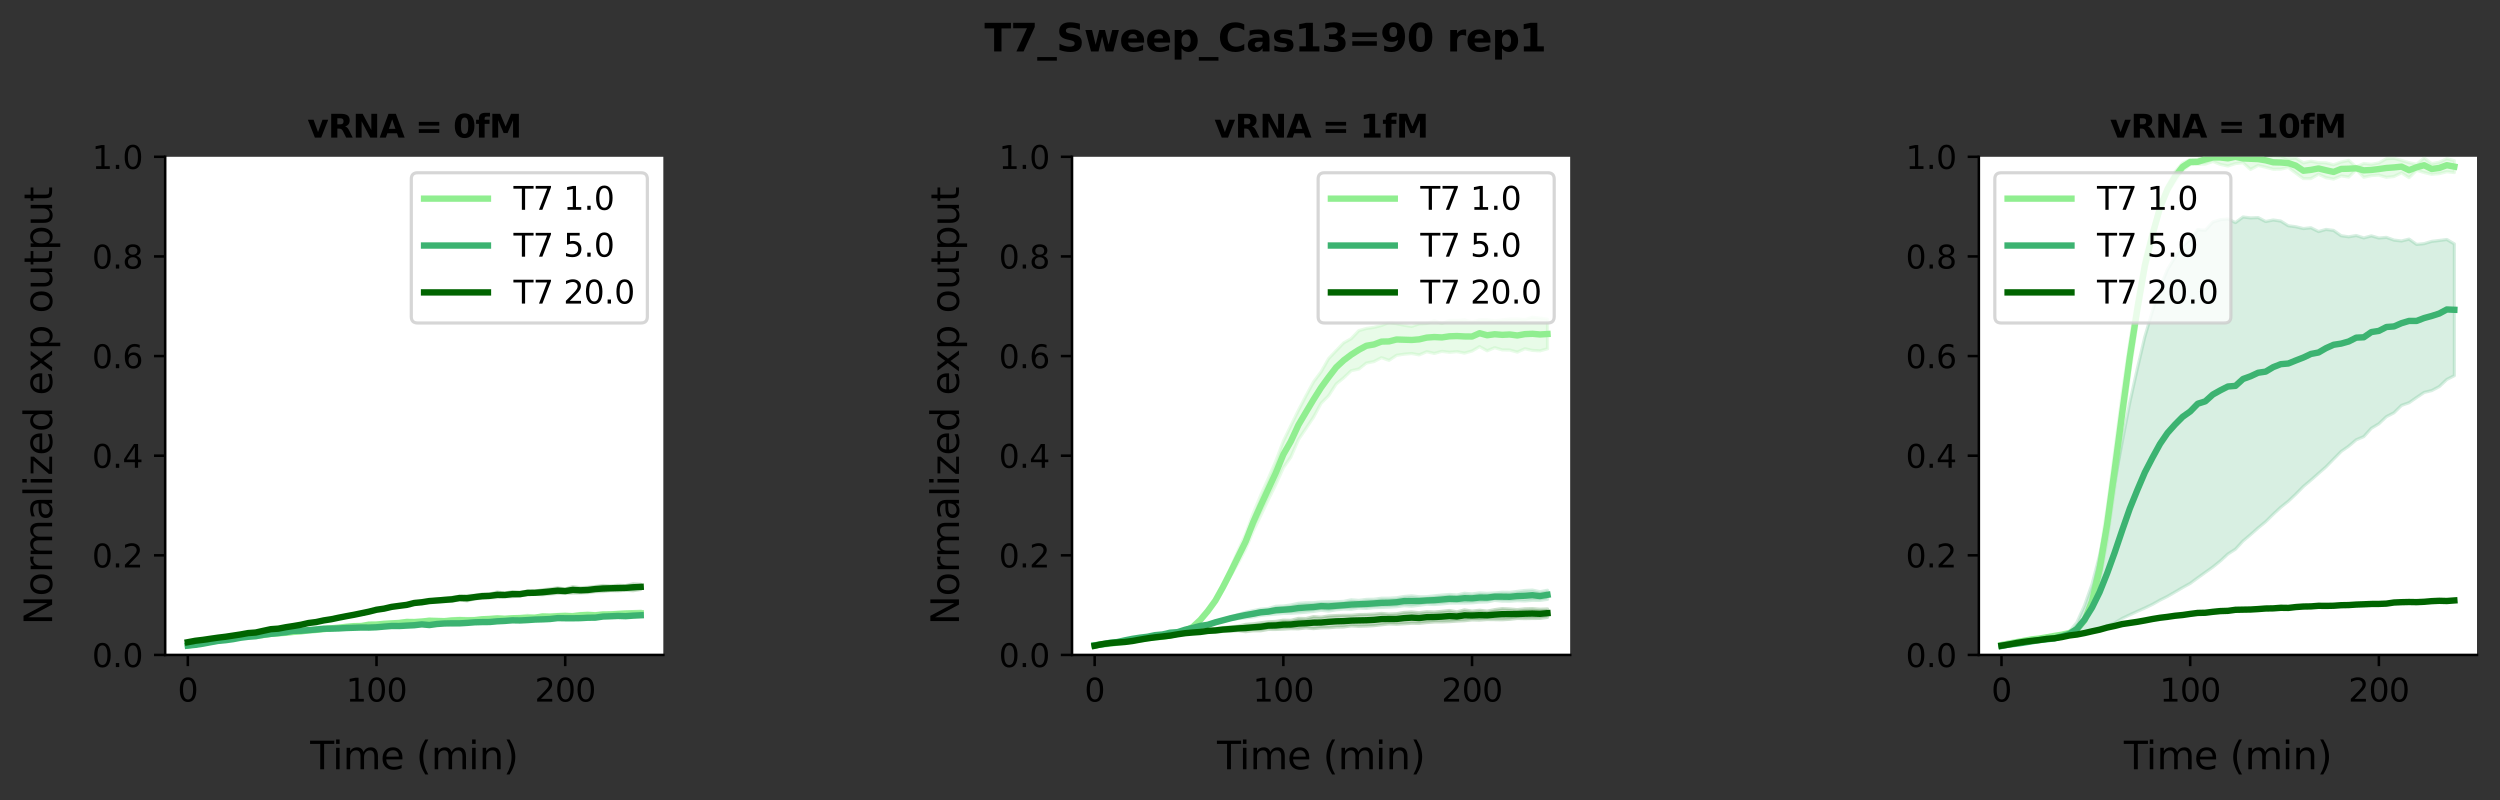 <?xml version="1.0" encoding="utf-8" standalone="no"?>
<!DOCTYPE svg PUBLIC "-//W3C//DTD SVG 1.1//EN"
  "http://www.w3.org/Graphics/SVG/1.1/DTD/svg11.dtd">
<svg xmlns:xlink="http://www.w3.org/1999/xlink" width="782.763pt" height="250.56pt" viewBox="0 0 782.763 250.56" xmlns="http://www.w3.org/2000/svg" version="1.1">
 <rect x="0" y="0" width="782.763" height="250.56" fill="#333333" stroke="none"/>
 <defs>
  <style type="text/css">*{stroke-linejoin: round; stroke-linecap: butt}</style>
 </defs>
 <g id="figure_1">
  <g id="patch_1">
   <path d="M 0 250.56 
L 782.763 250.56 
L 782.763 -0 
L 0 -0 
L 0 250.56 
z
" style="fill: none"/>
  </g>
  <g id="axes_1">
   <g id="patch_2">
    <path d="M 51.717 205.068 
L 207.691 205.068 
L 207.691 49.094 
L 51.717 49.094 
z
" style="fill: #ffffff"/>
   </g>
   <g id="PolyCollection_1">
    <defs>
     <path id="m7a161a3f7e" d="M 58.807 -48.591 
L 58.807 -48.306 
L 61.17 -48.732 
L 63.533 -49.109 
L 65.896 -49.434 
L 68.26 -49.81 
L 70.623 -50.118 
L 72.986 -50.497 
L 75.349 -50.908 
L 77.713 -50.955 
L 80.076 -51.175 
L 82.439 -51.308 
L 84.802 -51.879 
L 87.166 -52.217 
L 89.529 -52.171 
L 91.892 -52.468 
L 94.255 -52.47 
L 96.618 -53.022 
L 98.982 -53.069 
L 101.345 -53.32 
L 103.708 -53.388 
L 106.071 -53.665 
L 108.435 -54.124 
L 110.798 -54.113 
L 113.161 -54.3 
L 115.524 -54.691 
L 117.888 -54.579 
L 120.251 -55.04 
L 122.614 -54.915 
L 124.977 -55.051 
L 127.341 -55.401 
L 129.704 -55.405 
L 132.067 -55.455 
L 134.43 -55.772 
L 136.794 -55.856 
L 139.157 -55.772 
L 141.52 -55.764 
L 143.883 -55.74 
L 146.247 -55.728 
L 148.61 -55.795 
L 150.973 -56.153 
L 153.336 -56.235 
L 155.7 -56.363 
L 158.063 -56.382 
L 160.426 -56.525 
L 162.789 -56.667 
L 165.153 -56.34 
L 167.516 -56.92 
L 169.879 -56.993 
L 172.242 -56.856 
L 174.606 -57.051 
L 176.969 -57.406 
L 179.332 -56.931 
L 181.695 -57.318 
L 184.059 -57.407 
L 186.422 -57.345 
L 188.785 -57.654 
L 191.148 -57.661 
L 193.511 -57.748 
L 195.875 -57.922 
L 198.238 -57.994 
L 200.601 -57.655 
L 200.601 -59.399 
L 200.601 -59.399 
L 198.238 -59.074 
L 195.875 -59.01 
L 193.511 -58.899 
L 191.148 -58.714 
L 188.785 -58.68 
L 186.422 -58.472 
L 184.059 -58.628 
L 181.695 -58.513 
L 179.332 -58.275 
L 176.969 -58.085 
L 174.606 -58.222 
L 172.242 -58.091 
L 169.879 -58.09 
L 167.516 -57.429 
L 165.153 -57.982 
L 162.789 -57.424 
L 160.426 -57.444 
L 158.063 -57.247 
L 155.7 -57.496 
L 153.336 -57.271 
L 150.973 -57.177 
L 148.61 -56.964 
L 146.247 -56.922 
L 143.883 -57.046 
L 141.52 -56.832 
L 139.157 -56.375 
L 136.794 -56.427 
L 134.43 -56.647 
L 132.067 -56.434 
L 129.704 -56.185 
L 127.341 -56.257 
L 124.977 -55.968 
L 122.614 -55.832 
L 120.251 -55.449 
L 117.888 -55.434 
L 115.524 -55.268 
L 113.161 -54.816 
L 110.798 -54.908 
L 108.435 -54.489 
L 106.071 -54.418 
L 103.708 -54.287 
L 101.345 -53.839 
L 98.982 -53.6 
L 96.618 -53.308 
L 94.255 -53.302 
L 91.892 -52.937 
L 89.529 -52.691 
L 87.166 -52.36 
L 84.802 -52.33 
L 82.439 -52.167 
L 80.076 -52.015 
L 77.713 -52.099 
L 75.349 -51.398 
L 72.986 -51.048 
L 70.623 -50.815 
L 68.26 -50.104 
L 65.896 -50.058 
L 63.533 -49.337 
L 61.17 -48.98 
L 58.807 -48.591 
z
" style="stroke: #90ee90; stroke-opacity: 0.2"/>
    </defs>
    <g clip-path="url(#pe77bb9130c)">
     <use xlink:href="#m7a161a3f7e" x="0" y="250.56" style="fill: #90ee90; fill-opacity: 0.2; stroke: #90ee90; stroke-opacity: 0.2"/>
    </g>
   </g>
   <g id="PolyCollection_2">
    <defs>
     <path id="m165349a2c8" d="M 58.807 -48.537 
L 58.807 -48.291 
L 61.17 -48.567 
L 63.533 -48.911 
L 65.896 -49.378 
L 68.26 -49.651 
L 70.623 -50.095 
L 72.986 -50.386 
L 75.349 -50.658 
L 77.713 -51.142 
L 80.076 -51.241 
L 82.439 -51.758 
L 84.802 -51.921 
L 87.166 -52.209 
L 89.529 -52.496 
L 91.892 -52.911 
L 94.255 -53.023 
L 96.618 -53.103 
L 98.982 -53.317 
L 101.345 -53.345 
L 103.708 -53.516 
L 106.071 -53.583 
L 108.435 -53.823 
L 110.798 -53.97 
L 113.161 -53.935 
L 115.524 -54.003 
L 117.888 -53.922 
L 120.251 -54.22 
L 122.614 -54.26 
L 124.977 -54.509 
L 127.341 -54.385 
L 129.704 -54.584 
L 132.067 -54.831 
L 134.43 -54.789 
L 136.794 -54.896 
L 139.157 -55.222 
L 141.52 -54.924 
L 143.883 -55.098 
L 146.247 -55.376 
L 148.61 -55.544 
L 150.973 -55.543 
L 153.336 -55.577 
L 155.7 -55.783 
L 158.063 -56.009 
L 160.426 -56.216 
L 162.789 -56.086 
L 165.153 -56.254 
L 167.516 -56.434 
L 169.879 -56.412 
L 172.242 -56.511 
L 174.606 -56.807 
L 176.969 -56.82 
L 179.332 -56.855 
L 181.695 -56.722 
L 184.059 -56.941 
L 186.422 -56.934 
L 188.785 -57.354 
L 191.148 -57.327 
L 193.511 -57.644 
L 195.875 -57.401 
L 198.238 -57.586 
L 200.601 -57.569 
L 200.601 -58.262 
L 200.601 -58.262 
L 198.238 -58.014 
L 195.875 -57.859 
L 193.511 -57.766 
L 191.148 -57.879 
L 188.785 -57.688 
L 186.422 -57.415 
L 184.059 -57.341 
L 181.695 -57.301 
L 179.332 -57.1 
L 176.969 -57.149 
L 174.606 -57.243 
L 172.242 -56.982 
L 169.879 -56.863 
L 167.516 -56.706 
L 165.153 -56.56 
L 162.789 -56.496 
L 160.426 -56.448 
L 158.063 -56.274 
L 155.7 -56.269 
L 153.336 -56.026 
L 150.973 -56.019 
L 148.61 -55.883 
L 146.247 -55.67 
L 143.883 -55.677 
L 141.52 -55.864 
L 139.157 -55.471 
L 136.794 -55.457 
L 134.43 -54.911 
L 132.067 -55.304 
L 129.704 -55.008 
L 127.341 -54.976 
L 124.977 -54.58 
L 122.614 -54.857 
L 120.251 -54.515 
L 117.888 -54.392 
L 115.524 -54.121 
L 113.161 -54.23 
L 110.798 -54.032 
L 108.435 -54.029 
L 106.071 -53.997 
L 103.708 -53.942 
L 101.345 -54.059 
L 98.982 -53.611 
L 96.618 -53.43 
L 94.255 -53.13 
L 91.892 -53.188 
L 89.529 -52.774 
L 87.166 -52.448 
L 84.802 -52.274 
L 82.439 -51.866 
L 80.076 -51.473 
L 77.713 -51.205 
L 75.349 -51.105 
L 72.986 -50.48 
L 70.623 -50.118 
L 68.26 -50.127 
L 65.896 -49.543 
L 63.533 -49.127 
L 61.17 -48.751 
L 58.807 -48.537 
z
" style="stroke: #3cb371; stroke-opacity: 0.2"/>
    </defs>
    <g clip-path="url(#pe77bb9130c)">
     <use xlink:href="#m165349a2c8" x="0" y="250.56" style="fill: #3cb371; fill-opacity: 0.2; stroke: #3cb371; stroke-opacity: 0.2"/>
    </g>
   </g>
   <g id="PolyCollection_3">
    <defs>
     <path id="m7c1a812df1" d="M 58.807 -49.701 
L 58.807 -49.275 
L 61.17 -49.887 
L 63.533 -50.091 
L 65.896 -50.475 
L 68.26 -50.793 
L 70.623 -51.098 
L 72.986 -51.371 
L 75.349 -51.821 
L 77.713 -52.229 
L 80.076 -52.448 
L 82.439 -52.926 
L 84.802 -53.463 
L 87.166 -53.709 
L 89.529 -54.102 
L 91.892 -54.504 
L 94.255 -54.859 
L 96.618 -55.224 
L 98.982 -55.744 
L 101.345 -56.222 
L 103.708 -56.383 
L 106.071 -57.018 
L 108.435 -57.353 
L 110.798 -57.772 
L 113.161 -58.376 
L 115.524 -58.937 
L 117.888 -59.477 
L 120.251 -59.903 
L 122.614 -60.382 
L 124.977 -60.718 
L 127.341 -61.047 
L 129.704 -61.762 
L 132.067 -61.606 
L 134.43 -62.02 
L 136.794 -62.124 
L 139.157 -62.195 
L 141.52 -62.298 
L 143.883 -62.767 
L 146.247 -62.408 
L 148.61 -63.074 
L 150.973 -63.233 
L 153.336 -63.425 
L 155.7 -63.442 
L 158.063 -63.702 
L 160.426 -63.733 
L 162.789 -63.986 
L 165.153 -64.35 
L 167.516 -64.468 
L 169.879 -64.353 
L 172.242 -64.587 
L 174.606 -64.754 
L 176.969 -64.854 
L 179.332 -64.854 
L 181.695 -64.925 
L 184.059 -65.011 
L 186.422 -65.322 
L 188.785 -65.342 
L 191.148 -65.635 
L 193.511 -65.564 
L 195.875 -65.767 
L 198.238 -65.599 
L 200.601 -65.99 
L 200.601 -67.62 
L 200.601 -67.62 
L 198.238 -67.766 
L 195.875 -67.204 
L 193.511 -67.312 
L 191.148 -67.105 
L 188.785 -67.248 
L 186.422 -66.929 
L 184.059 -66.668 
L 181.695 -66.538 
L 179.332 -66.867 
L 176.969 -66.119 
L 174.606 -66.504 
L 172.242 -66.154 
L 169.879 -65.914 
L 167.516 -65.458 
L 165.153 -65.494 
L 162.789 -65.07 
L 160.426 -65.337 
L 158.063 -64.838 
L 155.7 -65.207 
L 153.336 -64.558 
L 150.973 -64.559 
L 148.61 -64.147 
L 146.247 -64.106 
L 143.883 -63.869 
L 141.52 -63.523 
L 139.157 -63.259 
L 136.794 -62.964 
L 134.43 -62.714 
L 132.067 -62.381 
L 129.704 -61.762 
L 127.341 -61.295 
L 124.977 -61.012 
L 122.614 -60.709 
L 120.251 -60.087 
L 117.888 -59.819 
L 115.524 -59.164 
L 113.161 -58.732 
L 110.798 -58.358 
L 108.435 -57.907 
L 106.071 -57.318 
L 103.708 -56.96 
L 101.345 -56.387 
L 98.982 -55.846 
L 96.618 -55.767 
L 94.255 -55.046 
L 91.892 -54.598 
L 89.529 -54.267 
L 87.166 -53.749 
L 84.802 -53.655 
L 82.439 -53.172 
L 80.076 -52.591 
L 77.713 -52.456 
L 75.349 -52.008 
L 72.986 -51.737 
L 70.623 -51.29 
L 68.26 -51.024 
L 65.896 -50.662 
L 63.533 -50.34 
L 61.17 -49.972 
L 58.807 -49.701 
z
" style="stroke: #006400; stroke-opacity: 0.2"/>
    </defs>
    <g clip-path="url(#pe77bb9130c)">
     <use xlink:href="#m7c1a812df1" x="0" y="250.56" style="fill: #006400; fill-opacity: 0.2; stroke: #006400; stroke-opacity: 0.2"/>
    </g>
   </g>
   <g id="matplotlib.axis_1">
    <g id="xtick_1">
     <g id="line2d_1">
      <defs>
       <path id="m62211e34fd" d="M 0 0 
L 0 3.5 
" style="stroke: #000000; stroke-width: 0.8"/>
      </defs>
      <g>
       <use xlink:href="#m62211e34fd" x="58.807" y="205.068" style="stroke: #000000; stroke-width: 0.8"/>
      </g>
     </g>
     <g id="text_1">
      <!-- 0 -->
      <g transform="translate(55.625 219.667)scale(0.1 -0.1)">
       <defs>
        <path id="DejaVuSans-30" d="M 2034 4250 
Q 1547 4250 1301 3770 
Q 1056 3291 1056 2328 
Q 1056 1369 1301 889 
Q 1547 409 2034 409 
Q 2525 409 2770 889 
Q 3016 1369 3016 2328 
Q 3016 3291 2770 3770 
Q 2525 4250 2034 4250 
z
M 2034 4750 
Q 2819 4750 3233 4129 
Q 3647 3509 3647 2328 
Q 3647 1150 3233 529 
Q 2819 -91 2034 -91 
Q 1250 -91 836 529 
Q 422 1150 422 2328 
Q 422 3509 836 4129 
Q 1250 4750 2034 4750 
z
" transform="scale(0.016)"/>
       </defs>
       <use xlink:href="#DejaVuSans-30"/>
      </g>
     </g>
    </g>
    <g id="xtick_2">
     <g id="line2d_2">
      <g>
       <use xlink:href="#m62211e34fd" x="117.888" y="205.068" style="stroke: #000000; stroke-width: 0.8"/>
      </g>
     </g>
     <g id="text_2">
      <!-- 100 -->
      <g transform="translate(108.344 219.667)scale(0.1 -0.1)">
       <defs>
        <path id="DejaVuSans-31" d="M 794 531 
L 1825 531 
L 1825 4091 
L 703 3866 
L 703 4441 
L 1819 4666 
L 2450 4666 
L 2450 531 
L 3481 531 
L 3481 0 
L 794 0 
L 794 531 
z
" transform="scale(0.016)"/>
       </defs>
       <use xlink:href="#DejaVuSans-31"/>
       <use xlink:href="#DejaVuSans-30" x="63.623"/>
       <use xlink:href="#DejaVuSans-30" x="127.246"/>
      </g>
     </g>
    </g>
    <g id="xtick_3">
     <g id="line2d_3">
      <g>
       <use xlink:href="#m62211e34fd" x="176.969" y="205.068" style="stroke: #000000; stroke-width: 0.8"/>
      </g>
     </g>
     <g id="text_3">
      <!-- 200 -->
      <g transform="translate(167.425 219.667)scale(0.1 -0.1)">
       <defs>
        <path id="DejaVuSans-32" d="M 1228 531 
L 3431 531 
L 3431 0 
L 469 0 
L 469 531 
Q 828 903 1448 1529 
Q 2069 2156 2228 2338 
Q 2531 2678 2651 2914 
Q 2772 3150 2772 3378 
Q 2772 3750 2511 3984 
Q 2250 4219 1831 4219 
Q 1534 4219 1204 4116 
Q 875 4013 500 3803 
L 500 4441 
Q 881 4594 1212 4672 
Q 1544 4750 1819 4750 
Q 2544 4750 2975 4387 
Q 3406 4025 3406 3419 
Q 3406 3131 3298 2873 
Q 3191 2616 2906 2266 
Q 2828 2175 2409 1742 
Q 1991 1309 1228 531 
z
" transform="scale(0.016)"/>
       </defs>
       <use xlink:href="#DejaVuSans-32"/>
       <use xlink:href="#DejaVuSans-30" x="63.623"/>
       <use xlink:href="#DejaVuSans-30" x="127.246"/>
      </g>
     </g>
    </g>
    <g id="text_4">
     <!-- Time (min) -->
     <g transform="translate(97.121 240.864)scale(0.12 -0.12)">
      <defs>
       <path id="DejaVuSans-54" d="M -19 4666 
L 3928 4666 
L 3928 4134 
L 2272 4134 
L 2272 0 
L 1638 0 
L 1638 4134 
L -19 4134 
L -19 4666 
z
" transform="scale(0.016)"/>
       <path id="DejaVuSans-69" d="M 603 3500 
L 1178 3500 
L 1178 0 
L 603 0 
L 603 3500 
z
M 603 4863 
L 1178 4863 
L 1178 4134 
L 603 4134 
L 603 4863 
z
" transform="scale(0.016)"/>
       <path id="DejaVuSans-6d" d="M 3328 2828 
Q 3544 3216 3844 3400 
Q 4144 3584 4550 3584 
Q 5097 3584 5394 3201 
Q 5691 2819 5691 2113 
L 5691 0 
L 5113 0 
L 5113 2094 
Q 5113 2597 4934 2840 
Q 4756 3084 4391 3084 
Q 3944 3084 3684 2787 
Q 3425 2491 3425 1978 
L 3425 0 
L 2847 0 
L 2847 2094 
Q 2847 2600 2669 2842 
Q 2491 3084 2119 3084 
Q 1678 3084 1418 2786 
Q 1159 2488 1159 1978 
L 1159 0 
L 581 0 
L 581 3500 
L 1159 3500 
L 1159 2956 
Q 1356 3278 1631 3431 
Q 1906 3584 2284 3584 
Q 2666 3584 2933 3390 
Q 3200 3197 3328 2828 
z
" transform="scale(0.016)"/>
       <path id="DejaVuSans-65" d="M 3597 1894 
L 3597 1613 
L 953 1613 
Q 991 1019 1311 708 
Q 1631 397 2203 397 
Q 2534 397 2845 478 
Q 3156 559 3463 722 
L 3463 178 
Q 3153 47 2828 -22 
Q 2503 -91 2169 -91 
Q 1331 -91 842 396 
Q 353 884 353 1716 
Q 353 2575 817 3079 
Q 1281 3584 2069 3584 
Q 2775 3584 3186 3129 
Q 3597 2675 3597 1894 
z
M 3022 2063 
Q 3016 2534 2758 2815 
Q 2500 3097 2075 3097 
Q 1594 3097 1305 2825 
Q 1016 2553 972 2059 
L 3022 2063 
z
" transform="scale(0.016)"/>
       <path id="DejaVuSans-20" transform="scale(0.016)"/>
       <path id="DejaVuSans-28" d="M 1984 4856 
Q 1566 4138 1362 3434 
Q 1159 2731 1159 2009 
Q 1159 1288 1364 580 
Q 1569 -128 1984 -844 
L 1484 -844 
Q 1016 -109 783 600 
Q 550 1309 550 2009 
Q 550 2706 781 3412 
Q 1013 4119 1484 4856 
L 1984 4856 
z
" transform="scale(0.016)"/>
       <path id="DejaVuSans-6e" d="M 3513 2113 
L 3513 0 
L 2938 0 
L 2938 2094 
Q 2938 2591 2744 2837 
Q 2550 3084 2163 3084 
Q 1697 3084 1428 2787 
Q 1159 2491 1159 1978 
L 1159 0 
L 581 0 
L 581 3500 
L 1159 3500 
L 1159 2956 
Q 1366 3272 1645 3428 
Q 1925 3584 2291 3584 
Q 2894 3584 3203 3211 
Q 3513 2838 3513 2113 
z
" transform="scale(0.016)"/>
       <path id="DejaVuSans-29" d="M 513 4856 
L 1013 4856 
Q 1481 4119 1714 3412 
Q 1947 2706 1947 2009 
Q 1947 1309 1714 600 
Q 1481 -109 1013 -844 
L 513 -844 
Q 928 -128 1133 580 
Q 1338 1288 1338 2009 
Q 1338 2731 1133 3434 
Q 928 4138 513 4856 
z
" transform="scale(0.016)"/>
      </defs>
      <use xlink:href="#DejaVuSans-54"/>
      <use xlink:href="#DejaVuSans-69" x="57.959"/>
      <use xlink:href="#DejaVuSans-6d" x="85.742"/>
      <use xlink:href="#DejaVuSans-65" x="183.154"/>
      <use xlink:href="#DejaVuSans-20" x="244.678"/>
      <use xlink:href="#DejaVuSans-28" x="276.465"/>
      <use xlink:href="#DejaVuSans-6d" x="315.479"/>
      <use xlink:href="#DejaVuSans-69" x="412.891"/>
      <use xlink:href="#DejaVuSans-6e" x="440.674"/>
      <use xlink:href="#DejaVuSans-29" x="504.053"/>
     </g>
    </g>
   </g>
   <g id="matplotlib.axis_2">
    <g id="ytick_1">
     <g id="line2d_4">
      <defs>
       <path id="mdc17e86f98" d="M 0 0 
L -3.5 0 
" style="stroke: #000000; stroke-width: 0.8"/>
      </defs>
      <g>
       <use xlink:href="#mdc17e86f98" x="51.717" y="205.068" style="stroke: #000000; stroke-width: 0.8"/>
      </g>
     </g>
     <g id="text_5">
      <!-- 0.0 -->
      <g transform="translate(28.814 208.867)scale(0.1 -0.1)">
       <defs>
        <path id="DejaVuSans-2e" d="M 684 794 
L 1344 794 
L 1344 0 
L 684 0 
L 684 794 
z
" transform="scale(0.016)"/>
       </defs>
       <use xlink:href="#DejaVuSans-30"/>
       <use xlink:href="#DejaVuSans-2e" x="63.623"/>
       <use xlink:href="#DejaVuSans-30" x="95.41"/>
      </g>
     </g>
    </g>
    <g id="ytick_2">
     <g id="line2d_5">
      <g>
       <use xlink:href="#mdc17e86f98" x="51.717" y="173.873" style="stroke: #000000; stroke-width: 0.8"/>
      </g>
     </g>
     <g id="text_6">
      <!-- 0.2 -->
      <g transform="translate(28.814 177.673)scale(0.1 -0.1)">
       <use xlink:href="#DejaVuSans-30"/>
       <use xlink:href="#DejaVuSans-2e" x="63.623"/>
       <use xlink:href="#DejaVuSans-32" x="95.41"/>
      </g>
     </g>
    </g>
    <g id="ytick_3">
     <g id="line2d_6">
      <g>
       <use xlink:href="#mdc17e86f98" x="51.717" y="142.679" style="stroke: #000000; stroke-width: 0.8"/>
      </g>
     </g>
     <g id="text_7">
      <!-- 0.4 -->
      <g transform="translate(28.814 146.478)scale(0.1 -0.1)">
       <defs>
        <path id="DejaVuSans-34" d="M 2419 4116 
L 825 1625 
L 2419 1625 
L 2419 4116 
z
M 2253 4666 
L 3047 4666 
L 3047 1625 
L 3713 1625 
L 3713 1100 
L 3047 1100 
L 3047 0 
L 2419 0 
L 2419 1100 
L 313 1100 
L 313 1709 
L 2253 4666 
z
" transform="scale(0.016)"/>
       </defs>
       <use xlink:href="#DejaVuSans-30"/>
       <use xlink:href="#DejaVuSans-2e" x="63.623"/>
       <use xlink:href="#DejaVuSans-34" x="95.41"/>
      </g>
     </g>
    </g>
    <g id="ytick_4">
     <g id="line2d_7">
      <g>
       <use xlink:href="#mdc17e86f98" x="51.717" y="111.484" style="stroke: #000000; stroke-width: 0.8"/>
      </g>
     </g>
     <g id="text_8">
      <!-- 0.6 -->
      <g transform="translate(28.814 115.283)scale(0.1 -0.1)">
       <defs>
        <path id="DejaVuSans-36" d="M 2113 2584 
Q 1688 2584 1439 2293 
Q 1191 2003 1191 1497 
Q 1191 994 1439 701 
Q 1688 409 2113 409 
Q 2538 409 2786 701 
Q 3034 994 3034 1497 
Q 3034 2003 2786 2293 
Q 2538 2584 2113 2584 
z
M 3366 4563 
L 3366 3988 
Q 3128 4100 2886 4159 
Q 2644 4219 2406 4219 
Q 1781 4219 1451 3797 
Q 1122 3375 1075 2522 
Q 1259 2794 1537 2939 
Q 1816 3084 2150 3084 
Q 2853 3084 3261 2657 
Q 3669 2231 3669 1497 
Q 3669 778 3244 343 
Q 2819 -91 2113 -91 
Q 1303 -91 875 529 
Q 447 1150 447 2328 
Q 447 3434 972 4092 
Q 1497 4750 2381 4750 
Q 2619 4750 2861 4703 
Q 3103 4656 3366 4563 
z
" transform="scale(0.016)"/>
       </defs>
       <use xlink:href="#DejaVuSans-30"/>
       <use xlink:href="#DejaVuSans-2e" x="63.623"/>
       <use xlink:href="#DejaVuSans-36" x="95.41"/>
      </g>
     </g>
    </g>
    <g id="ytick_5">
     <g id="line2d_8">
      <g>
       <use xlink:href="#mdc17e86f98" x="51.717" y="80.289" style="stroke: #000000; stroke-width: 0.8"/>
      </g>
     </g>
     <g id="text_9">
      <!-- 0.8 -->
      <g transform="translate(28.814 84.088)scale(0.1 -0.1)">
       <defs>
        <path id="DejaVuSans-38" d="M 2034 2216 
Q 1584 2216 1326 1975 
Q 1069 1734 1069 1313 
Q 1069 891 1326 650 
Q 1584 409 2034 409 
Q 2484 409 2743 651 
Q 3003 894 3003 1313 
Q 3003 1734 2745 1975 
Q 2488 2216 2034 2216 
z
M 1403 2484 
Q 997 2584 770 2862 
Q 544 3141 544 3541 
Q 544 4100 942 4425 
Q 1341 4750 2034 4750 
Q 2731 4750 3128 4425 
Q 3525 4100 3525 3541 
Q 3525 3141 3298 2862 
Q 3072 2584 2669 2484 
Q 3125 2378 3379 2068 
Q 3634 1759 3634 1313 
Q 3634 634 3220 271 
Q 2806 -91 2034 -91 
Q 1263 -91 848 271 
Q 434 634 434 1313 
Q 434 1759 690 2068 
Q 947 2378 1403 2484 
z
M 1172 3481 
Q 1172 3119 1398 2916 
Q 1625 2713 2034 2713 
Q 2441 2713 2670 2916 
Q 2900 3119 2900 3481 
Q 2900 3844 2670 4047 
Q 2441 4250 2034 4250 
Q 1625 4250 1398 4047 
Q 1172 3844 1172 3481 
z
" transform="scale(0.016)"/>
       </defs>
       <use xlink:href="#DejaVuSans-30"/>
       <use xlink:href="#DejaVuSans-2e" x="63.623"/>
       <use xlink:href="#DejaVuSans-38" x="95.41"/>
      </g>
     </g>
    </g>
    <g id="ytick_6">
     <g id="line2d_9">
      <g>
       <use xlink:href="#mdc17e86f98" x="51.717" y="49.094" style="stroke: #000000; stroke-width: 0.8"/>
      </g>
     </g>
     <g id="text_10">
      <!-- 1.0 -->
      <g transform="translate(28.814 52.893)scale(0.1 -0.1)">
       <use xlink:href="#DejaVuSans-31"/>
       <use xlink:href="#DejaVuSans-2e" x="63.623"/>
       <use xlink:href="#DejaVuSans-30" x="95.41"/>
      </g>
     </g>
    </g>
    <g id="text_11">
     <!-- Normalized exp output -->
     <g transform="translate(16.318 195.658)rotate(-90)scale(0.12 -0.12)">
      <defs>
       <path id="DejaVuSans-4e" d="M 628 4666 
L 1478 4666 
L 3547 763 
L 3547 4666 
L 4159 4666 
L 4159 0 
L 3309 0 
L 1241 3903 
L 1241 0 
L 628 0 
L 628 4666 
z
" transform="scale(0.016)"/>
       <path id="DejaVuSans-6f" d="M 1959 3097 
Q 1497 3097 1228 2736 
Q 959 2375 959 1747 
Q 959 1119 1226 758 
Q 1494 397 1959 397 
Q 2419 397 2687 759 
Q 2956 1122 2956 1747 
Q 2956 2369 2687 2733 
Q 2419 3097 1959 3097 
z
M 1959 3584 
Q 2709 3584 3137 3096 
Q 3566 2609 3566 1747 
Q 3566 888 3137 398 
Q 2709 -91 1959 -91 
Q 1206 -91 779 398 
Q 353 888 353 1747 
Q 353 2609 779 3096 
Q 1206 3584 1959 3584 
z
" transform="scale(0.016)"/>
       <path id="DejaVuSans-72" d="M 2631 2963 
Q 2534 3019 2420 3045 
Q 2306 3072 2169 3072 
Q 1681 3072 1420 2755 
Q 1159 2438 1159 1844 
L 1159 0 
L 581 0 
L 581 3500 
L 1159 3500 
L 1159 2956 
Q 1341 3275 1631 3429 
Q 1922 3584 2338 3584 
Q 2397 3584 2469 3576 
Q 2541 3569 2628 3553 
L 2631 2963 
z
" transform="scale(0.016)"/>
       <path id="DejaVuSans-61" d="M 2194 1759 
Q 1497 1759 1228 1600 
Q 959 1441 959 1056 
Q 959 750 1161 570 
Q 1363 391 1709 391 
Q 2188 391 2477 730 
Q 2766 1069 2766 1631 
L 2766 1759 
L 2194 1759 
z
M 3341 1997 
L 3341 0 
L 2766 0 
L 2766 531 
Q 2569 213 2275 61 
Q 1981 -91 1556 -91 
Q 1019 -91 701 211 
Q 384 513 384 1019 
Q 384 1609 779 1909 
Q 1175 2209 1959 2209 
L 2766 2209 
L 2766 2266 
Q 2766 2663 2505 2880 
Q 2244 3097 1772 3097 
Q 1472 3097 1187 3025 
Q 903 2953 641 2809 
L 641 3341 
Q 956 3463 1253 3523 
Q 1550 3584 1831 3584 
Q 2591 3584 2966 3190 
Q 3341 2797 3341 1997 
z
" transform="scale(0.016)"/>
       <path id="DejaVuSans-6c" d="M 603 4863 
L 1178 4863 
L 1178 0 
L 603 0 
L 603 4863 
z
" transform="scale(0.016)"/>
       <path id="DejaVuSans-7a" d="M 353 3500 
L 3084 3500 
L 3084 2975 
L 922 459 
L 3084 459 
L 3084 0 
L 275 0 
L 275 525 
L 2438 3041 
L 353 3041 
L 353 3500 
z
" transform="scale(0.016)"/>
       <path id="DejaVuSans-64" d="M 2906 2969 
L 2906 4863 
L 3481 4863 
L 3481 0 
L 2906 0 
L 2906 525 
Q 2725 213 2448 61 
Q 2172 -91 1784 -91 
Q 1150 -91 751 415 
Q 353 922 353 1747 
Q 353 2572 751 3078 
Q 1150 3584 1784 3584 
Q 2172 3584 2448 3432 
Q 2725 3281 2906 2969 
z
M 947 1747 
Q 947 1113 1208 752 
Q 1469 391 1925 391 
Q 2381 391 2643 752 
Q 2906 1113 2906 1747 
Q 2906 2381 2643 2742 
Q 2381 3103 1925 3103 
Q 1469 3103 1208 2742 
Q 947 2381 947 1747 
z
" transform="scale(0.016)"/>
       <path id="DejaVuSans-78" d="M 3513 3500 
L 2247 1797 
L 3578 0 
L 2900 0 
L 1881 1375 
L 863 0 
L 184 0 
L 1544 1831 
L 300 3500 
L 978 3500 
L 1906 2253 
L 2834 3500 
L 3513 3500 
z
" transform="scale(0.016)"/>
       <path id="DejaVuSans-70" d="M 1159 525 
L 1159 -1331 
L 581 -1331 
L 581 3500 
L 1159 3500 
L 1159 2969 
Q 1341 3281 1617 3432 
Q 1894 3584 2278 3584 
Q 2916 3584 3314 3078 
Q 3713 2572 3713 1747 
Q 3713 922 3314 415 
Q 2916 -91 2278 -91 
Q 1894 -91 1617 61 
Q 1341 213 1159 525 
z
M 3116 1747 
Q 3116 2381 2855 2742 
Q 2594 3103 2138 3103 
Q 1681 3103 1420 2742 
Q 1159 2381 1159 1747 
Q 1159 1113 1420 752 
Q 1681 391 2138 391 
Q 2594 391 2855 752 
Q 3116 1113 3116 1747 
z
" transform="scale(0.016)"/>
       <path id="DejaVuSans-75" d="M 544 1381 
L 544 3500 
L 1119 3500 
L 1119 1403 
Q 1119 906 1312 657 
Q 1506 409 1894 409 
Q 2359 409 2629 706 
Q 2900 1003 2900 1516 
L 2900 3500 
L 3475 3500 
L 3475 0 
L 2900 0 
L 2900 538 
Q 2691 219 2414 64 
Q 2138 -91 1772 -91 
Q 1169 -91 856 284 
Q 544 659 544 1381 
z
M 1991 3584 
L 1991 3584 
z
" transform="scale(0.016)"/>
       <path id="DejaVuSans-74" d="M 1172 4494 
L 1172 3500 
L 2356 3500 
L 2356 3053 
L 1172 3053 
L 1172 1153 
Q 1172 725 1289 603 
Q 1406 481 1766 481 
L 2356 481 
L 2356 0 
L 1766 0 
Q 1100 0 847 248 
Q 594 497 594 1153 
L 594 3053 
L 172 3053 
L 172 3500 
L 594 3500 
L 594 4494 
L 1172 4494 
z
" transform="scale(0.016)"/>
      </defs>
      <use xlink:href="#DejaVuSans-4e"/>
      <use xlink:href="#DejaVuSans-6f" x="74.805"/>
      <use xlink:href="#DejaVuSans-72" x="135.986"/>
      <use xlink:href="#DejaVuSans-6d" x="175.35"/>
      <use xlink:href="#DejaVuSans-61" x="272.762"/>
      <use xlink:href="#DejaVuSans-6c" x="334.041"/>
      <use xlink:href="#DejaVuSans-69" x="361.824"/>
      <use xlink:href="#DejaVuSans-7a" x="389.607"/>
      <use xlink:href="#DejaVuSans-65" x="442.098"/>
      <use xlink:href="#DejaVuSans-64" x="503.621"/>
      <use xlink:href="#DejaVuSans-20" x="567.098"/>
      <use xlink:href="#DejaVuSans-65" x="598.885"/>
      <use xlink:href="#DejaVuSans-78" x="658.658"/>
      <use xlink:href="#DejaVuSans-70" x="717.838"/>
      <use xlink:href="#DejaVuSans-20" x="781.314"/>
      <use xlink:href="#DejaVuSans-6f" x="813.102"/>
      <use xlink:href="#DejaVuSans-75" x="874.283"/>
      <use xlink:href="#DejaVuSans-74" x="937.662"/>
      <use xlink:href="#DejaVuSans-70" x="976.871"/>
      <use xlink:href="#DejaVuSans-75" x="1040.348"/>
      <use xlink:href="#DejaVuSans-74" x="1103.727"/>
     </g>
    </g>
   </g>
   <g id="line2d_10">
    <path d="M 58.807 202.112 
L 61.17 201.704 
L 63.533 201.337 
L 65.896 200.814 
L 68.26 200.603 
L 70.623 200.093 
L 72.986 199.787 
L 75.349 199.407 
L 77.713 199.033 
L 80.076 198.965 
L 82.439 198.822 
L 84.802 198.455 
L 87.166 198.272 
L 89.529 198.129 
L 91.892 197.857 
L 94.255 197.674 
L 96.618 197.395 
L 98.982 197.225 
L 101.345 196.981 
L 103.708 196.722 
L 106.071 196.518 
L 108.435 196.253 
L 110.798 196.049 
L 113.161 196.002 
L 115.524 195.581 
L 117.888 195.553 
L 120.251 195.315 
L 122.614 195.186 
L 124.977 195.05 
L 127.341 194.731 
L 129.704 194.765 
L 132.067 194.615 
L 134.43 194.35 
L 136.794 194.418 
L 139.157 194.486 
L 141.52 194.262 
L 143.883 194.167 
L 146.247 194.235 
L 148.61 194.181 
L 150.973 193.895 
L 153.336 193.807 
L 155.7 193.63 
L 158.063 193.746 
L 160.426 193.576 
L 162.789 193.514 
L 165.153 193.399 
L 167.516 193.385 
L 169.879 193.018 
L 172.242 193.086 
L 174.606 192.923 
L 176.969 192.814 
L 179.332 192.957 
L 181.695 192.645 
L 184.059 192.543 
L 186.422 192.651 
L 188.785 192.393 
L 191.148 192.373 
L 193.511 192.237 
L 195.875 192.094 
L 198.238 192.026 
L 200.601 192.033 
" clip-path="url(#pe77bb9130c)" style="fill: none; stroke: #90ee90; stroke-width: 2; stroke-linecap: square"/>
   </g>
   <g id="line2d_11">
    <path d="M 58.807 202.146 
L 61.17 201.901 
L 63.533 201.541 
L 65.896 201.099 
L 68.26 200.671 
L 70.623 200.453 
L 72.986 200.127 
L 75.349 199.679 
L 77.713 199.386 
L 80.076 199.203 
L 82.439 198.748 
L 84.802 198.462 
L 87.166 198.231 
L 89.529 197.925 
L 91.892 197.511 
L 94.255 197.484 
L 96.618 197.293 
L 98.982 197.096 
L 101.345 196.858 
L 103.708 196.831 
L 106.071 196.77 
L 108.435 196.634 
L 110.798 196.559 
L 113.161 196.478 
L 115.524 196.498 
L 117.888 196.403 
L 120.251 196.192 
L 122.614 196.002 
L 124.977 196.016 
L 127.341 195.88 
L 129.704 195.764 
L 132.067 195.492 
L 134.43 195.71 
L 136.794 195.383 
L 139.157 195.214 
L 141.52 195.166 
L 143.883 195.173 
L 146.247 195.037 
L 148.61 194.847 
L 150.973 194.779 
L 153.336 194.758 
L 155.7 194.534 
L 158.063 194.418 
L 160.426 194.228 
L 162.789 194.269 
L 165.153 194.153 
L 167.516 193.99 
L 169.879 193.922 
L 172.242 193.814 
L 174.606 193.535 
L 176.969 193.576 
L 179.332 193.582 
L 181.695 193.548 
L 184.059 193.419 
L 186.422 193.385 
L 188.785 193.039 
L 191.148 192.957 
L 193.511 192.855 
L 195.875 192.93 
L 198.238 192.76 
L 200.601 192.645 
" clip-path="url(#pe77bb9130c)" style="fill: none; stroke: #3cb371; stroke-width: 2; stroke-linecap: square"/>
   </g>
   <g id="line2d_12">
    <path d="M 58.807 201.072 
L 61.17 200.63 
L 63.533 200.345 
L 65.896 199.991 
L 68.26 199.652 
L 70.623 199.366 
L 72.986 199.006 
L 75.349 198.646 
L 77.713 198.218 
L 80.076 198.041 
L 82.439 197.511 
L 84.802 197.001 
L 87.166 196.831 
L 89.529 196.376 
L 91.892 196.009 
L 94.255 195.608 
L 96.618 195.064 
L 98.982 194.765 
L 101.345 194.255 
L 103.708 193.888 
L 106.071 193.392 
L 108.435 192.93 
L 110.798 192.495 
L 113.161 192.006 
L 115.524 191.51 
L 117.888 190.912 
L 120.251 190.565 
L 122.614 190.014 
L 124.977 189.695 
L 127.341 189.389 
L 129.704 188.798 
L 132.067 188.567 
L 134.43 188.193 
L 136.794 188.016 
L 139.157 187.833 
L 141.52 187.649 
L 143.883 187.242 
L 146.247 187.303 
L 148.61 186.949 
L 150.973 186.664 
L 153.336 186.569 
L 155.7 186.236 
L 158.063 186.29 
L 160.426 186.025 
L 162.789 186.032 
L 165.153 185.638 
L 167.516 185.597 
L 169.879 185.427 
L 172.242 185.189 
L 174.606 184.931 
L 176.969 185.074 
L 179.332 184.7 
L 181.695 184.829 
L 184.059 184.72 
L 186.422 184.435 
L 188.785 184.265 
L 191.148 184.19 
L 193.511 184.122 
L 195.875 184.074 
L 198.238 183.877 
L 200.601 183.755 
" clip-path="url(#pe77bb9130c)" style="fill: none; stroke: #006400; stroke-width: 2; stroke-linecap: square"/>
   </g>
   <g id="patch_3">
    <path d="M 51.717 205.068 
L 51.717 49.094 
" style="fill: none; stroke: #000000; stroke-width: 0.8; stroke-linejoin: miter; stroke-linecap: square"/>
   </g>
   <g id="patch_4">
    <path d="M 51.717 205.068 
L 207.691 205.068 
" style="fill: none; stroke: #000000; stroke-width: 0.8; stroke-linejoin: miter; stroke-linecap: square"/>
   </g>
   <g id="text_12">
    <!-- vRNA = 0fM -->
    <g transform="translate(96.24 43.094)scale(0.1 -0.1)">
     <defs>
      <path id="DejaVuSans-Bold-76" d="M 97 3500 
L 1216 3500 
L 2088 1081 
L 2956 3500 
L 4078 3500 
L 2700 0 
L 1472 0 
L 97 3500 
z
" transform="scale(0.016)"/>
      <path id="DejaVuSans-Bold-52" d="M 2297 2597 
Q 2675 2597 2839 2737 
Q 3003 2878 3003 3200 
Q 3003 3519 2839 3656 
Q 2675 3794 2297 3794 
L 1791 3794 
L 1791 2597 
L 2297 2597 
z
M 1791 1766 
L 1791 0 
L 588 0 
L 588 4666 
L 2425 4666 
Q 3347 4666 3776 4356 
Q 4206 4047 4206 3378 
Q 4206 2916 3982 2619 
Q 3759 2322 3309 2181 
Q 3556 2125 3751 1926 
Q 3947 1728 4147 1325 
L 4800 0 
L 3519 0 
L 2950 1159 
Q 2778 1509 2601 1637 
Q 2425 1766 2131 1766 
L 1791 1766 
z
" transform="scale(0.016)"/>
      <path id="DejaVuSans-Bold-4e" d="M 588 4666 
L 1931 4666 
L 3628 1466 
L 3628 4666 
L 4769 4666 
L 4769 0 
L 3425 0 
L 1728 3200 
L 1728 0 
L 588 0 
L 588 4666 
z
" transform="scale(0.016)"/>
      <path id="DejaVuSans-Bold-41" d="M 3419 850 
L 1538 850 
L 1241 0 
L 31 0 
L 1759 4666 
L 3194 4666 
L 4922 0 
L 3713 0 
L 3419 850 
z
M 1838 1716 
L 3116 1716 
L 2478 3572 
L 1838 1716 
z
" transform="scale(0.016)"/>
      <path id="DejaVuSans-Bold-20" transform="scale(0.016)"/>
      <path id="DejaVuSans-Bold-3d" d="M 678 3084 
L 4684 3084 
L 4684 2350 
L 678 2350 
L 678 3084 
z
M 678 1663 
L 4684 1663 
L 4684 922 
L 678 922 
L 678 1663 
z
" transform="scale(0.016)"/>
      <path id="DejaVuSans-Bold-30" d="M 2944 2338 
Q 2944 3213 2780 3570 
Q 2616 3928 2228 3928 
Q 1841 3928 1675 3570 
Q 1509 3213 1509 2338 
Q 1509 1453 1675 1090 
Q 1841 728 2228 728 
Q 2613 728 2778 1090 
Q 2944 1453 2944 2338 
z
M 4147 2328 
Q 4147 1169 3647 539 
Q 3147 -91 2228 -91 
Q 1306 -91 806 539 
Q 306 1169 306 2328 
Q 306 3491 806 4120 
Q 1306 4750 2228 4750 
Q 3147 4750 3647 4120 
Q 4147 3491 4147 2328 
z
" transform="scale(0.016)"/>
      <path id="DejaVuSans-Bold-66" d="M 2841 4863 
L 2841 4128 
L 2222 4128 
Q 1984 4128 1890 4042 
Q 1797 3956 1797 3744 
L 1797 3500 
L 2753 3500 
L 2753 2700 
L 1797 2700 
L 1797 0 
L 678 0 
L 678 2700 
L 122 2700 
L 122 3500 
L 678 3500 
L 678 3744 
Q 678 4316 997 4589 
Q 1316 4863 1984 4863 
L 2841 4863 
z
" transform="scale(0.016)"/>
      <path id="DejaVuSans-Bold-4d" d="M 588 4666 
L 2119 4666 
L 3181 2169 
L 4250 4666 
L 5778 4666 
L 5778 0 
L 4641 0 
L 4641 3413 
L 3566 897 
L 2803 897 
L 1728 3413 
L 1728 0 
L 588 0 
L 588 4666 
z
" transform="scale(0.016)"/>
     </defs>
     <use xlink:href="#DejaVuSans-Bold-76"/>
     <use xlink:href="#DejaVuSans-Bold-52" x="65.186"/>
     <use xlink:href="#DejaVuSans-Bold-4e" x="142.188"/>
     <use xlink:href="#DejaVuSans-Bold-41" x="225.879"/>
     <use xlink:href="#DejaVuSans-Bold-20" x="303.271"/>
     <use xlink:href="#DejaVuSans-Bold-3d" x="338.086"/>
     <use xlink:href="#DejaVuSans-Bold-20" x="421.875"/>
     <use xlink:href="#DejaVuSans-Bold-30" x="456.689"/>
     <use xlink:href="#DejaVuSans-Bold-66" x="526.27"/>
     <use xlink:href="#DejaVuSans-Bold-4d" x="569.775"/>
    </g>
   </g>
   <g id="legend_1">
    <g id="patch_5">
     <path d="M 130.777 101.128 
L 200.691 101.128 
Q 202.691 101.128 202.691 99.128 
L 202.691 56.094 
Q 202.691 54.094 200.691 54.094 
L 130.777 54.094 
Q 128.777 54.094 128.777 56.094 
L 128.777 99.128 
Q 128.777 101.128 130.777 101.128 
z
" style="fill: #ffffff; opacity: 0.8; stroke: #cccccc; stroke-linejoin: miter"/>
    </g>
    <g id="line2d_13">
     <path d="M 132.777 62.193 
L 142.777 62.193 
L 152.777 62.193 
" style="fill: none; stroke: #90ee90; stroke-width: 2; stroke-linecap: square"/>
    </g>
    <g id="text_13">
     <!-- T7 1.0 -->
     <g transform="translate(160.777 65.692)scale(0.1 -0.1)">
      <defs>
       <path id="DejaVuSans-37" d="M 525 4666 
L 3525 4666 
L 3525 4397 
L 1831 0 
L 1172 0 
L 2766 4134 
L 525 4134 
L 525 4666 
z
" transform="scale(0.016)"/>
      </defs>
      <use xlink:href="#DejaVuSans-54"/>
      <use xlink:href="#DejaVuSans-37" x="61.084"/>
      <use xlink:href="#DejaVuSans-20" x="124.707"/>
      <use xlink:href="#DejaVuSans-31" x="156.494"/>
      <use xlink:href="#DejaVuSans-2e" x="220.117"/>
      <use xlink:href="#DejaVuSans-30" x="251.904"/>
     </g>
    </g>
    <g id="line2d_14">
     <path d="M 132.777 76.871 
L 142.777 76.871 
L 152.777 76.871 
" style="fill: none; stroke: #3cb371; stroke-width: 2; stroke-linecap: square"/>
    </g>
    <g id="text_14">
     <!-- T7 5.0 -->
     <g transform="translate(160.777 80.371)scale(0.1 -0.1)">
      <defs>
       <path id="DejaVuSans-35" d="M 691 4666 
L 3169 4666 
L 3169 4134 
L 1269 4134 
L 1269 2991 
Q 1406 3038 1543 3061 
Q 1681 3084 1819 3084 
Q 2600 3084 3056 2656 
Q 3513 2228 3513 1497 
Q 3513 744 3044 326 
Q 2575 -91 1722 -91 
Q 1428 -91 1123 -41 
Q 819 9 494 109 
L 494 744 
Q 775 591 1075 516 
Q 1375 441 1709 441 
Q 2250 441 2565 725 
Q 2881 1009 2881 1497 
Q 2881 1984 2565 2268 
Q 2250 2553 1709 2553 
Q 1456 2553 1204 2497 
Q 953 2441 691 2322 
L 691 4666 
z
" transform="scale(0.016)"/>
      </defs>
      <use xlink:href="#DejaVuSans-54"/>
      <use xlink:href="#DejaVuSans-37" x="61.084"/>
      <use xlink:href="#DejaVuSans-20" x="124.707"/>
      <use xlink:href="#DejaVuSans-35" x="156.494"/>
      <use xlink:href="#DejaVuSans-2e" x="220.117"/>
      <use xlink:href="#DejaVuSans-30" x="251.904"/>
     </g>
    </g>
    <g id="line2d_15">
     <path d="M 132.777 91.549 
L 142.777 91.549 
L 152.777 91.549 
" style="fill: none; stroke: #006400; stroke-width: 2; stroke-linecap: square"/>
    </g>
    <g id="text_15">
     <!-- T7 20.0 -->
     <g transform="translate(160.777 95.049)scale(0.1 -0.1)">
      <use xlink:href="#DejaVuSans-54"/>
      <use xlink:href="#DejaVuSans-37" x="61.084"/>
      <use xlink:href="#DejaVuSans-20" x="124.707"/>
      <use xlink:href="#DejaVuSans-32" x="156.494"/>
      <use xlink:href="#DejaVuSans-30" x="220.117"/>
      <use xlink:href="#DejaVuSans-2e" x="283.74"/>
      <use xlink:href="#DejaVuSans-30" x="315.527"/>
     </g>
    </g>
   </g>
  </g>
  <g id="axes_2">
   <g id="patch_6">
    <path d="M 335.653 205.068 
L 491.627 205.068 
L 491.627 49.094 
L 335.653 49.094 
z
" style="fill: #ffffff"/>
   </g>
   <g id="PolyCollection_4">
    <defs>
     <path id="mfb59b14e34" d="M 342.742 -48.582 
L 342.742 -48.451 
L 345.106 -48.679 
L 347.469 -48.946 
L 349.832 -49.206 
L 352.195 -49.54 
L 354.559 -49.742 
L 356.922 -50.234 
L 359.285 -50.55 
L 361.648 -50.817 
L 364.012 -51.009 
L 366.375 -51.461 
L 368.738 -51.859 
L 371.101 -52.784 
L 373.465 -54.058 
L 375.828 -56.246 
L 378.191 -58.99 
L 380.554 -61.909 
L 382.918 -65.85 
L 385.281 -70.145 
L 387.644 -74.219 
L 390.007 -78.634 
L 392.371 -84.245 
L 394.734 -89.086 
L 397.097 -94.062 
L 399.46 -98.819 
L 401.823 -104.092 
L 404.187 -107.473 
L 406.55 -112.915 
L 408.913 -116.403 
L 411.276 -119.937 
L 413.64 -124.289 
L 416.003 -126.665 
L 418.366 -130.325 
L 420.729 -132.276 
L 423.093 -134.505 
L 425.456 -135.011 
L 427.819 -136.884 
L 430.182 -137.346 
L 432.546 -138.563 
L 434.909 -137.737 
L 437.272 -139.314 
L 439.635 -139.653 
L 441.999 -139.865 
L 444.362 -139.434 
L 446.725 -140.44 
L 449.088 -139.892 
L 451.452 -140.548 
L 453.815 -140.253 
L 456.178 -140.448 
L 458.541 -140.001 
L 460.905 -140.648 
L 463.268 -142.031 
L 465.631 -140.717 
L 467.994 -141.698 
L 470.358 -141.005 
L 472.721 -140.959 
L 475.084 -140.308 
L 477.447 -141.365 
L 479.811 -140.84 
L 482.174 -140.702 
L 484.537 -141.352 
L 484.537 -150.611 
L 484.537 -150.611 
L 482.174 -150.975 
L 479.811 -151.245 
L 477.447 -150.516 
L 475.084 -150.73 
L 472.721 -150.704 
L 470.358 -150.428 
L 467.994 -150.115 
L 465.631 -150.458 
L 463.268 -150.435 
L 460.905 -149.738 
L 458.541 -150.439 
L 456.178 -150.237 
L 453.815 -150.269 
L 451.452 -149.267 
L 449.088 -150.168 
L 446.725 -149.28 
L 444.362 -149.172 
L 441.999 -148.36 
L 439.635 -148.721 
L 437.272 -149.21 
L 434.909 -149.59 
L 432.546 -148.642 
L 430.182 -148.065 
L 427.819 -147.711 
L 425.456 -147.043 
L 423.093 -144.544 
L 420.729 -143.226 
L 418.366 -140.787 
L 416.003 -138.29 
L 413.64 -134.154 
L 411.276 -131.003 
L 408.913 -126.641 
L 406.55 -122.109 
L 404.187 -117.316 
L 401.823 -112.432 
L 399.46 -106.192 
L 397.097 -100.728 
L 394.734 -95.482 
L 392.371 -89.803 
L 390.007 -83.302 
L 387.644 -78.162 
L 385.281 -72.626 
L 382.918 -67.678 
L 380.554 -63.124 
L 378.191 -59.533 
L 375.828 -56.662 
L 373.465 -54.46 
L 371.101 -53.315 
L 368.738 -52.459 
L 366.375 -51.715 
L 364.012 -51.365 
L 361.648 -51.258 
L 359.285 -50.873 
L 356.922 -50.55 
L 354.559 -50.294 
L 352.195 -49.789 
L 349.832 -49.471 
L 347.469 -49.093 
L 345.106 -48.884 
L 342.742 -48.582 
z
" style="stroke: #90ee90; stroke-opacity: 0.2"/>
    </defs>
    <g clip-path="url(#p744e60dd9c)">
     <use xlink:href="#mfb59b14e34" x="0" y="250.56" style="fill: #90ee90; fill-opacity: 0.2; stroke: #90ee90; stroke-opacity: 0.2"/>
    </g>
   </g>
   <g id="PolyCollection_5">
    <defs>
     <path id="m89208b70c5" d="M 342.742 -48.58 
L 342.742 -48.439 
L 345.106 -48.693 
L 347.469 -49.155 
L 349.832 -49.362 
L 352.195 -49.838 
L 354.559 -50.31 
L 356.922 -50.618 
L 359.285 -50.976 
L 361.648 -51.509 
L 364.012 -51.619 
L 366.375 -52.341 
L 368.738 -52.486 
L 371.101 -53.149 
L 373.465 -53.767 
L 375.828 -54.496 
L 378.191 -54.52 
L 380.554 -55.388 
L 382.918 -56.038 
L 385.281 -56.569 
L 387.644 -56.879 
L 390.007 -57.106 
L 392.371 -57.397 
L 394.734 -57.866 
L 397.097 -58.085 
L 399.46 -58.264 
L 401.823 -58.492 
L 404.187 -58.523 
L 406.55 -58.678 
L 408.913 -58.873 
L 411.276 -59.126 
L 413.64 -59.491 
L 416.003 -59.227 
L 418.366 -59.63 
L 420.729 -59.852 
L 423.093 -59.784 
L 425.456 -60.171 
L 427.819 -60.053 
L 430.182 -60.32 
L 432.546 -60.368 
L 434.909 -60.46 
L 437.272 -60.593 
L 439.635 -60.927 
L 441.999 -60.772 
L 444.362 -61.048 
L 446.725 -61.381 
L 449.088 -61.287 
L 451.452 -61.456 
L 453.815 -61.714 
L 456.178 -61.751 
L 458.541 -61.723 
L 460.905 -61.815 
L 463.268 -62.03 
L 465.631 -62.097 
L 467.994 -62.573 
L 470.358 -62.349 
L 472.721 -62.316 
L 475.084 -62.486 
L 477.447 -62.39 
L 479.811 -62.588 
L 482.174 -62.571 
L 484.537 -62.905 
L 484.537 -65.744 
L 484.537 -65.744 
L 482.174 -65.289 
L 479.811 -65.803 
L 477.447 -65.675 
L 475.084 -65.387 
L 472.721 -65.082 
L 470.358 -65.117 
L 467.994 -64.907 
L 465.631 -64.784 
L 463.268 -64.92 
L 460.905 -64.605 
L 458.541 -64.805 
L 456.178 -64.261 
L 453.815 -64.434 
L 451.452 -64.243 
L 449.088 -64.004 
L 446.725 -63.734 
L 444.362 -63.714 
L 441.999 -64.002 
L 439.635 -63.794 
L 437.272 -63.407 
L 434.909 -63.254 
L 432.546 -63.251 
L 430.182 -62.933 
L 427.819 -62.887 
L 425.456 -62.578 
L 423.093 -62.761 
L 420.729 -62.272 
L 418.366 -62.155 
L 416.003 -62.15 
L 413.64 -62.076 
L 411.276 -61.857 
L 408.913 -61.824 
L 406.55 -61.665 
L 404.187 -61.141 
L 401.823 -60.819 
L 399.46 -60.734 
L 397.097 -60.03 
L 394.734 -59.841 
L 392.371 -59.372 
L 390.007 -58.86 
L 387.644 -58.123 
L 385.281 -57.372 
L 382.918 -56.639 
L 380.554 -56.025 
L 378.191 -55.358 
L 375.828 -54.674 
L 373.465 -54.153 
L 371.101 -53.643 
L 368.738 -52.797 
L 366.375 -52.589 
L 364.012 -52.196 
L 361.648 -51.871 
L 359.285 -51.412 
L 356.922 -51.199 
L 354.559 -50.773 
L 352.195 -50.293 
L 349.832 -49.709 
L 347.469 -49.427 
L 345.106 -48.978 
L 342.742 -48.58 
z
" style="stroke: #3cb371; stroke-opacity: 0.2"/>
    </defs>
    <g clip-path="url(#p744e60dd9c)">
     <use xlink:href="#m89208b70c5" x="0" y="250.56" style="fill: #3cb371; fill-opacity: 0.2; stroke: #3cb371; stroke-opacity: 0.2"/>
    </g>
   </g>
   <g id="PolyCollection_6">
    <defs>
     <path id="m074fef52c9" d="M 342.742 -48.541 
L 342.742 -48.192 
L 345.106 -48.764 
L 347.469 -49.124 
L 349.832 -49.262 
L 352.195 -49.402 
L 354.559 -49.801 
L 356.922 -50.218 
L 359.285 -50.478 
L 361.648 -50.868 
L 364.012 -51.051 
L 366.375 -51.3 
L 368.738 -51.703 
L 371.101 -52.189 
L 373.465 -52.241 
L 375.828 -52.401 
L 378.191 -52.56 
L 380.554 -52.619 
L 382.918 -52.875 
L 385.281 -52.912 
L 387.644 -53.102 
L 390.007 -52.781 
L 392.371 -53.055 
L 394.734 -53.052 
L 397.097 -53.486 
L 399.46 -53.474 
L 401.823 -53.576 
L 404.187 -53.718 
L 406.55 -53.676 
L 408.913 -53.952 
L 411.276 -53.738 
L 413.64 -53.973 
L 416.003 -54.016 
L 418.366 -54.21 
L 420.729 -54.257 
L 423.093 -54.59 
L 425.456 -54.475 
L 427.819 -54.537 
L 430.182 -54.663 
L 432.546 -54.938 
L 434.909 -55.201 
L 437.272 -55.119 
L 439.635 -55.244 
L 441.999 -55.413 
L 444.362 -55.387 
L 446.725 -55.636 
L 449.088 -55.818 
L 451.452 -55.825 
L 453.815 -55.918 
L 456.178 -56.095 
L 458.541 -56.203 
L 460.905 -56.472 
L 463.268 -56.411 
L 465.631 -56.58 
L 467.994 -56.55 
L 470.358 -56.508 
L 472.721 -56.657 
L 475.084 -56.923 
L 477.447 -56.872 
L 479.811 -56.915 
L 482.174 -56.933 
L 484.537 -57.261 
L 484.537 -59.888 
L 484.537 -59.888 
L 482.174 -59.808 
L 479.811 -60.003 
L 477.447 -59.938 
L 475.084 -59.683 
L 472.721 -59.881 
L 470.358 -60.003 
L 467.994 -59.675 
L 465.631 -59.223 
L 463.268 -59.488 
L 460.905 -59.222 
L 458.541 -59.601 
L 456.178 -58.988 
L 453.815 -59.409 
L 451.452 -59.149 
L 449.088 -58.912 
L 446.725 -59.012 
L 444.362 -58.718 
L 441.999 -58.95 
L 439.635 -58.807 
L 437.272 -58.401 
L 434.909 -58.292 
L 432.546 -58.501 
L 430.182 -58.286 
L 427.819 -58.168 
L 425.456 -58.134 
L 423.093 -57.911 
L 420.729 -57.904 
L 418.366 -57.828 
L 416.003 -57.71 
L 413.64 -57.318 
L 411.276 -57.485 
L 408.913 -56.877 
L 406.55 -56.936 
L 404.187 -56.323 
L 401.823 -56.383 
L 399.46 -55.996 
L 397.097 -55.861 
L 394.734 -55.575 
L 392.371 -55.232 
L 390.007 -55.071 
L 387.644 -54.506 
L 385.281 -54.301 
L 382.918 -54.012 
L 380.554 -53.711 
L 378.191 -53.485 
L 375.828 -52.977 
L 373.465 -52.798 
L 371.101 -52.428 
L 368.738 -52.221 
L 366.375 -51.795 
L 364.012 -51.514 
L 361.648 -51.139 
L 359.285 -50.904 
L 356.922 -50.362 
L 354.559 -49.909 
L 352.195 -49.696 
L 349.832 -49.524 
L 347.469 -49.267 
L 345.106 -49.003 
L 342.742 -48.541 
z
" style="stroke: #006400; stroke-opacity: 0.2"/>
    </defs>
    <g clip-path="url(#p744e60dd9c)">
     <use xlink:href="#m074fef52c9" x="0" y="250.56" style="fill: #006400; fill-opacity: 0.2; stroke: #006400; stroke-opacity: 0.2"/>
    </g>
   </g>
   <g id="matplotlib.axis_3">
    <g id="xtick_4">
     <g id="line2d_16">
      <g>
       <use xlink:href="#m62211e34fd" x="342.742" y="205.068" style="stroke: #000000; stroke-width: 0.8"/>
      </g>
     </g>
     <g id="text_16">
      <!-- 0 -->
      <g transform="translate(339.561 219.667)scale(0.1 -0.1)">
       <use xlink:href="#DejaVuSans-30"/>
      </g>
     </g>
    </g>
    <g id="xtick_5">
     <g id="line2d_17">
      <g>
       <use xlink:href="#m62211e34fd" x="401.823" y="205.068" style="stroke: #000000; stroke-width: 0.8"/>
      </g>
     </g>
     <g id="text_17">
      <!-- 100 -->
      <g transform="translate(392.28 219.667)scale(0.1 -0.1)">
       <use xlink:href="#DejaVuSans-31"/>
       <use xlink:href="#DejaVuSans-30" x="63.623"/>
       <use xlink:href="#DejaVuSans-30" x="127.246"/>
      </g>
     </g>
    </g>
    <g id="xtick_6">
     <g id="line2d_18">
      <g>
       <use xlink:href="#m62211e34fd" x="460.905" y="205.068" style="stroke: #000000; stroke-width: 0.8"/>
      </g>
     </g>
     <g id="text_18">
      <!-- 200 -->
      <g transform="translate(451.361 219.667)scale(0.1 -0.1)">
       <use xlink:href="#DejaVuSans-32"/>
       <use xlink:href="#DejaVuSans-30" x="63.623"/>
       <use xlink:href="#DejaVuSans-30" x="127.246"/>
      </g>
     </g>
    </g>
    <g id="text_19">
     <!-- Time (min) -->
     <g transform="translate(381.057 240.864)scale(0.12 -0.12)">
      <use xlink:href="#DejaVuSans-54"/>
      <use xlink:href="#DejaVuSans-69" x="57.959"/>
      <use xlink:href="#DejaVuSans-6d" x="85.742"/>
      <use xlink:href="#DejaVuSans-65" x="183.154"/>
      <use xlink:href="#DejaVuSans-20" x="244.678"/>
      <use xlink:href="#DejaVuSans-28" x="276.465"/>
      <use xlink:href="#DejaVuSans-6d" x="315.479"/>
      <use xlink:href="#DejaVuSans-69" x="412.891"/>
      <use xlink:href="#DejaVuSans-6e" x="440.674"/>
      <use xlink:href="#DejaVuSans-29" x="504.053"/>
     </g>
    </g>
   </g>
   <g id="matplotlib.axis_4">
    <g id="ytick_7">
     <g id="line2d_19">
      <g>
       <use xlink:href="#mdc17e86f98" x="335.653" y="205.068" style="stroke: #000000; stroke-width: 0.8"/>
      </g>
     </g>
     <g id="text_20">
      <!-- 0.0 -->
      <g transform="translate(312.75 208.867)scale(0.1 -0.1)">
       <use xlink:href="#DejaVuSans-30"/>
       <use xlink:href="#DejaVuSans-2e" x="63.623"/>
       <use xlink:href="#DejaVuSans-30" x="95.41"/>
      </g>
     </g>
    </g>
    <g id="ytick_8">
     <g id="line2d_20">
      <g>
       <use xlink:href="#mdc17e86f98" x="335.653" y="173.873" style="stroke: #000000; stroke-width: 0.8"/>
      </g>
     </g>
     <g id="text_21">
      <!-- 0.2 -->
      <g transform="translate(312.75 177.673)scale(0.1 -0.1)">
       <use xlink:href="#DejaVuSans-30"/>
       <use xlink:href="#DejaVuSans-2e" x="63.623"/>
       <use xlink:href="#DejaVuSans-32" x="95.41"/>
      </g>
     </g>
    </g>
    <g id="ytick_9">
     <g id="line2d_21">
      <g>
       <use xlink:href="#mdc17e86f98" x="335.653" y="142.679" style="stroke: #000000; stroke-width: 0.8"/>
      </g>
     </g>
     <g id="text_22">
      <!-- 0.4 -->
      <g transform="translate(312.75 146.478)scale(0.1 -0.1)">
       <use xlink:href="#DejaVuSans-30"/>
       <use xlink:href="#DejaVuSans-2e" x="63.623"/>
       <use xlink:href="#DejaVuSans-34" x="95.41"/>
      </g>
     </g>
    </g>
    <g id="ytick_10">
     <g id="line2d_22">
      <g>
       <use xlink:href="#mdc17e86f98" x="335.653" y="111.484" style="stroke: #000000; stroke-width: 0.8"/>
      </g>
     </g>
     <g id="text_23">
      <!-- 0.6 -->
      <g transform="translate(312.75 115.283)scale(0.1 -0.1)">
       <use xlink:href="#DejaVuSans-30"/>
       <use xlink:href="#DejaVuSans-2e" x="63.623"/>
       <use xlink:href="#DejaVuSans-36" x="95.41"/>
      </g>
     </g>
    </g>
    <g id="ytick_11">
     <g id="line2d_23">
      <g>
       <use xlink:href="#mdc17e86f98" x="335.653" y="80.289" style="stroke: #000000; stroke-width: 0.8"/>
      </g>
     </g>
     <g id="text_24">
      <!-- 0.8 -->
      <g transform="translate(312.75 84.088)scale(0.1 -0.1)">
       <use xlink:href="#DejaVuSans-30"/>
       <use xlink:href="#DejaVuSans-2e" x="63.623"/>
       <use xlink:href="#DejaVuSans-38" x="95.41"/>
      </g>
     </g>
    </g>
    <g id="ytick_12">
     <g id="line2d_24">
      <g>
       <use xlink:href="#mdc17e86f98" x="335.653" y="49.094" style="stroke: #000000; stroke-width: 0.8"/>
      </g>
     </g>
     <g id="text_25">
      <!-- 1.0 -->
      <g transform="translate(312.75 52.893)scale(0.1 -0.1)">
       <use xlink:href="#DejaVuSans-31"/>
       <use xlink:href="#DejaVuSans-2e" x="63.623"/>
       <use xlink:href="#DejaVuSans-30" x="95.41"/>
      </g>
     </g>
    </g>
    <g id="text_26">
     <!-- Normalized exp output -->
     <g transform="translate(300.254 195.658)rotate(-90)scale(0.12 -0.12)">
      <use xlink:href="#DejaVuSans-4e"/>
      <use xlink:href="#DejaVuSans-6f" x="74.805"/>
      <use xlink:href="#DejaVuSans-72" x="135.986"/>
      <use xlink:href="#DejaVuSans-6d" x="175.35"/>
      <use xlink:href="#DejaVuSans-61" x="272.762"/>
      <use xlink:href="#DejaVuSans-6c" x="334.041"/>
      <use xlink:href="#DejaVuSans-69" x="361.824"/>
      <use xlink:href="#DejaVuSans-7a" x="389.607"/>
      <use xlink:href="#DejaVuSans-65" x="442.098"/>
      <use xlink:href="#DejaVuSans-64" x="503.621"/>
      <use xlink:href="#DejaVuSans-20" x="567.098"/>
      <use xlink:href="#DejaVuSans-65" x="598.885"/>
      <use xlink:href="#DejaVuSans-78" x="658.658"/>
      <use xlink:href="#DejaVuSans-70" x="717.838"/>
      <use xlink:href="#DejaVuSans-20" x="781.314"/>
      <use xlink:href="#DejaVuSans-6f" x="813.102"/>
      <use xlink:href="#DejaVuSans-75" x="874.283"/>
      <use xlink:href="#DejaVuSans-74" x="937.662"/>
      <use xlink:href="#DejaVuSans-70" x="976.871"/>
      <use xlink:href="#DejaVuSans-75" x="1040.348"/>
      <use xlink:href="#DejaVuSans-74" x="1103.727"/>
     </g>
    </g>
   </g>
   <g id="line2d_25">
    <path d="M 342.742 202.044 
L 345.106 201.779 
L 347.469 201.541 
L 349.832 201.221 
L 352.195 200.895 
L 354.559 200.542 
L 356.922 200.168 
L 359.285 199.849 
L 361.648 199.522 
L 364.012 199.373 
L 366.375 198.972 
L 368.738 198.401 
L 371.101 197.511 
L 373.465 196.301 
L 375.828 194.106 
L 378.191 191.299 
L 380.554 188.044 
L 382.918 183.796 
L 385.281 179.174 
L 387.644 174.369 
L 390.007 169.592 
L 392.371 163.536 
L 394.734 158.276 
L 397.097 153.165 
L 399.46 148.054 
L 401.823 142.298 
L 404.187 138.166 
L 406.55 133.048 
L 408.913 129.038 
L 411.276 125.09 
L 413.64 121.338 
L 416.003 118.083 
L 418.366 115.004 
L 420.729 112.809 
L 423.093 111.035 
L 425.456 109.533 
L 427.819 108.262 
L 430.182 107.854 
L 432.546 106.957 
L 434.909 106.896 
L 437.272 106.298 
L 439.635 106.373 
L 441.999 106.448 
L 444.362 106.257 
L 446.725 105.7 
L 449.088 105.53 
L 451.452 105.653 
L 453.815 105.299 
L 456.178 105.218 
L 458.541 105.34 
L 460.905 105.367 
L 463.268 104.327 
L 465.631 104.973 
L 467.994 104.653 
L 470.358 104.844 
L 472.721 104.728 
L 475.084 105.041 
L 477.447 104.619 
L 479.811 104.518 
L 482.174 104.721 
L 484.537 104.579 
" clip-path="url(#p744e60dd9c)" style="fill: none; stroke: #90ee90; stroke-width: 2; stroke-linecap: square"/>
   </g>
   <g id="line2d_26">
    <path d="M 342.742 202.051 
L 345.106 201.724 
L 347.469 201.269 
L 349.832 201.024 
L 352.195 200.494 
L 354.559 200.019 
L 356.922 199.652 
L 359.285 199.366 
L 361.648 198.87 
L 364.012 198.652 
L 366.375 198.095 
L 368.738 197.918 
L 371.101 197.164 
L 373.465 196.6 
L 375.828 195.975 
L 378.191 195.621 
L 380.554 194.853 
L 382.918 194.221 
L 385.281 193.589 
L 387.644 193.059 
L 390.007 192.577 
L 392.371 192.176 
L 394.734 191.707 
L 397.097 191.503 
L 399.46 191.061 
L 401.823 190.905 
L 404.187 190.728 
L 406.55 190.388 
L 408.913 190.212 
L 411.276 190.069 
L 413.64 189.777 
L 416.003 189.872 
L 418.366 189.668 
L 420.729 189.498 
L 423.093 189.287 
L 425.456 189.185 
L 427.819 189.09 
L 430.182 188.934 
L 432.546 188.75 
L 434.909 188.703 
L 437.272 188.56 
L 439.635 188.2 
L 441.999 188.173 
L 444.362 188.179 
L 446.725 188.003 
L 449.088 187.914 
L 451.452 187.71 
L 453.815 187.486 
L 456.178 187.554 
L 458.541 187.296 
L 460.905 187.35 
L 463.268 187.085 
L 465.631 187.119 
L 467.994 186.82 
L 470.358 186.827 
L 472.721 186.861 
L 475.084 186.623 
L 477.447 186.528 
L 479.811 186.365 
L 482.174 186.63 
L 484.537 186.236 
" clip-path="url(#p744e60dd9c)" style="fill: none; stroke: #3cb371; stroke-width: 2; stroke-linecap: square"/>
   </g>
   <g id="line2d_27">
    <path d="M 342.742 202.193 
L 345.106 201.677 
L 347.469 201.364 
L 349.832 201.167 
L 352.195 201.011 
L 354.559 200.705 
L 356.922 200.27 
L 359.285 199.869 
L 361.648 199.556 
L 364.012 199.278 
L 366.375 199.013 
L 368.738 198.598 
L 371.101 198.251 
L 373.465 198.041 
L 375.828 197.871 
L 378.191 197.538 
L 380.554 197.395 
L 382.918 197.117 
L 385.281 196.953 
L 387.644 196.756 
L 390.007 196.634 
L 392.371 196.416 
L 394.734 196.247 
L 397.097 195.886 
L 399.46 195.825 
L 401.823 195.581 
L 404.187 195.54 
L 406.55 195.254 
L 408.913 195.146 
L 411.276 194.949 
L 413.64 194.915 
L 416.003 194.697 
L 418.366 194.541 
L 420.729 194.48 
L 423.093 194.31 
L 425.456 194.255 
L 427.819 194.208 
L 430.182 194.085 
L 432.546 193.841 
L 434.909 193.814 
L 437.272 193.8 
L 439.635 193.535 
L 441.999 193.379 
L 444.362 193.508 
L 446.725 193.236 
L 449.088 193.195 
L 451.452 193.073 
L 453.815 192.896 
L 456.178 193.018 
L 458.541 192.658 
L 460.905 192.713 
L 463.268 192.611 
L 465.631 192.658 
L 467.994 192.447 
L 470.358 192.305 
L 472.721 192.291 
L 475.084 192.257 
L 477.447 192.155 
L 479.811 192.101 
L 482.174 192.189 
L 484.537 191.985 
" clip-path="url(#p744e60dd9c)" style="fill: none; stroke: #006400; stroke-width: 2; stroke-linecap: square"/>
   </g>
   <g id="patch_7">
    <path d="M 335.653 205.068 
L 335.653 49.094 
" style="fill: none; stroke: #000000; stroke-width: 0.8; stroke-linejoin: miter; stroke-linecap: square"/>
   </g>
   <g id="patch_8">
    <path d="M 335.653 205.068 
L 491.627 205.068 
" style="fill: none; stroke: #000000; stroke-width: 0.8; stroke-linejoin: miter; stroke-linecap: square"/>
   </g>
   <g id="text_27">
    <!-- vRNA = 1fM -->
    <g transform="translate(380.176 43.094)scale(0.1 -0.1)">
     <defs>
      <path id="DejaVuSans-Bold-31" d="M 750 831 
L 1813 831 
L 1813 3847 
L 722 3622 
L 722 4441 
L 1806 4666 
L 2950 4666 
L 2950 831 
L 4013 831 
L 4013 0 
L 750 0 
L 750 831 
z
" transform="scale(0.016)"/>
     </defs>
     <use xlink:href="#DejaVuSans-Bold-76"/>
     <use xlink:href="#DejaVuSans-Bold-52" x="65.186"/>
     <use xlink:href="#DejaVuSans-Bold-4e" x="142.188"/>
     <use xlink:href="#DejaVuSans-Bold-41" x="225.879"/>
     <use xlink:href="#DejaVuSans-Bold-20" x="303.271"/>
     <use xlink:href="#DejaVuSans-Bold-3d" x="338.086"/>
     <use xlink:href="#DejaVuSans-Bold-20" x="421.875"/>
     <use xlink:href="#DejaVuSans-Bold-31" x="456.689"/>
     <use xlink:href="#DejaVuSans-Bold-66" x="526.27"/>
     <use xlink:href="#DejaVuSans-Bold-4d" x="569.775"/>
    </g>
   </g>
   <g id="legend_2">
    <g id="patch_9">
     <path d="M 414.713 101.128 
L 484.627 101.128 
Q 486.627 101.128 486.627 99.128 
L 486.627 56.094 
Q 486.627 54.094 484.627 54.094 
L 414.713 54.094 
Q 412.713 54.094 412.713 56.094 
L 412.713 99.128 
Q 412.713 101.128 414.713 101.128 
z
" style="fill: #ffffff; opacity: 0.8; stroke: #cccccc; stroke-linejoin: miter"/>
    </g>
    <g id="line2d_28">
     <path d="M 416.713 62.193 
L 426.713 62.193 
L 436.713 62.193 
" style="fill: none; stroke: #90ee90; stroke-width: 2; stroke-linecap: square"/>
    </g>
    <g id="text_28">
     <!-- T7 1.0 -->
     <g transform="translate(444.713 65.692)scale(0.1 -0.1)">
      <use xlink:href="#DejaVuSans-54"/>
      <use xlink:href="#DejaVuSans-37" x="61.084"/>
      <use xlink:href="#DejaVuSans-20" x="124.707"/>
      <use xlink:href="#DejaVuSans-31" x="156.494"/>
      <use xlink:href="#DejaVuSans-2e" x="220.117"/>
      <use xlink:href="#DejaVuSans-30" x="251.904"/>
     </g>
    </g>
    <g id="line2d_29">
     <path d="M 416.713 76.871 
L 426.713 76.871 
L 436.713 76.871 
" style="fill: none; stroke: #3cb371; stroke-width: 2; stroke-linecap: square"/>
    </g>
    <g id="text_29">
     <!-- T7 5.0 -->
     <g transform="translate(444.713 80.371)scale(0.1 -0.1)">
      <use xlink:href="#DejaVuSans-54"/>
      <use xlink:href="#DejaVuSans-37" x="61.084"/>
      <use xlink:href="#DejaVuSans-20" x="124.707"/>
      <use xlink:href="#DejaVuSans-35" x="156.494"/>
      <use xlink:href="#DejaVuSans-2e" x="220.117"/>
      <use xlink:href="#DejaVuSans-30" x="251.904"/>
     </g>
    </g>
    <g id="line2d_30">
     <path d="M 416.713 91.549 
L 426.713 91.549 
L 436.713 91.549 
" style="fill: none; stroke: #006400; stroke-width: 2; stroke-linecap: square"/>
    </g>
    <g id="text_30">
     <!-- T7 20.0 -->
     <g transform="translate(444.713 95.049)scale(0.1 -0.1)">
      <use xlink:href="#DejaVuSans-54"/>
      <use xlink:href="#DejaVuSans-37" x="61.084"/>
      <use xlink:href="#DejaVuSans-20" x="124.707"/>
      <use xlink:href="#DejaVuSans-32" x="156.494"/>
      <use xlink:href="#DejaVuSans-30" x="220.117"/>
      <use xlink:href="#DejaVuSans-2e" x="283.74"/>
      <use xlink:href="#DejaVuSans-30" x="315.527"/>
     </g>
    </g>
   </g>
  </g>
  <g id="axes_3">
   <g id="patch_10">
    <path d="M 619.588 205.068 
L 775.563 205.068 
L 775.563 49.094 
L 619.588 49.094 
z
" style="fill: #ffffff"/>
   </g>
   <g id="PolyCollection_7">
    <defs>
     <path id="m9f4a7e0507" d="M 626.678 -48.701 
L 626.678 -48.508 
L 629.041 -48.961 
L 631.405 -49.49 
L 633.768 -49.809 
L 636.131 -50.241 
L 638.494 -50.452 
L 640.858 -50.672 
L 643.221 -51.321 
L 645.584 -51.744 
L 647.947 -52.201 
L 650.311 -53.31 
L 652.674 -55.529 
L 655.037 -60.148 
L 657.4 -68.448 
L 659.764 -81.348 
L 662.127 -97.768 
L 664.49 -115.243 
L 666.853 -133.902 
L 669.217 -149.988 
L 671.58 -164.415 
L 673.943 -174.953 
L 676.306 -184.425 
L 678.67 -190.189 
L 681.033 -193.797 
L 683.396 -197.159 
L 685.759 -199.047 
L 688.123 -199.138 
L 690.486 -199.184 
L 692.849 -200.018 
L 695.212 -199.087 
L 697.575 -198.585 
L 699.939 -199.344 
L 702.302 -199.627 
L 704.665 -197.498 
L 707.028 -198.774 
L 709.392 -198.204 
L 711.755 -197.581 
L 714.118 -197.613 
L 716.481 -198.123 
L 718.845 -196.337 
L 721.208 -194.629 
L 723.571 -194.65 
L 725.934 -196 
L 728.298 -194.922 
L 730.661 -194.488 
L 733.024 -195.5 
L 735.387 -195.118 
L 737.751 -197.428 
L 740.114 -195.056 
L 742.477 -195.589 
L 744.84 -195.721 
L 747.204 -195.036 
L 749.567 -195.288 
L 751.93 -196.433 
L 754.293 -194.935 
L 756.657 -197.239 
L 759.02 -196.548 
L 761.383 -195.969 
L 763.746 -196.195 
L 766.11 -196.787 
L 768.473 -196.525 
L 768.473 -200.25 
L 768.473 -200.25 
L 766.11 -200.885 
L 763.746 -199.764 
L 761.383 -199.324 
L 759.02 -201.096 
L 756.657 -199.141 
L 754.293 -199.624 
L 751.93 -200.342 
L 749.567 -200.997 
L 747.204 -200.895 
L 744.84 -199.545 
L 742.477 -199.106 
L 740.114 -199.38 
L 737.751 -198.3 
L 735.387 -200.351 
L 733.024 -199.833 
L 730.661 -198.97 
L 728.298 -199.582 
L 725.934 -199.632 
L 723.571 -200.085 
L 721.208 -199.563 
L 718.845 -201.049 
L 716.481 -200.881 
L 714.118 -201.73 
L 711.755 -201.898 
L 709.392 -202.512 
L 707.028 -202.717 
L 704.665 -204.197 
L 702.302 -202.285 
L 699.939 -203.588 
L 697.575 -203.382 
L 695.212 -203.41 
L 692.849 -202.479 
L 690.486 -202.103 
L 688.123 -200.654 
L 685.759 -200.622 
L 683.396 -199.493 
L 681.033 -196.834 
L 678.67 -192.531 
L 676.306 -186.646 
L 673.943 -179.113 
L 671.58 -170.595 
L 669.217 -157.742 
L 666.853 -143.544 
L 664.49 -127.393 
L 662.127 -109.31 
L 659.764 -91.571 
L 657.4 -76.213 
L 655.037 -64.504 
L 652.674 -57.149 
L 650.311 -53.699 
L 647.947 -52.525 
L 645.584 -51.922 
L 643.221 -51.583 
L 640.858 -51.376 
L 638.494 -50.808 
L 636.131 -50.489 
L 633.768 -50.064 
L 631.405 -49.513 
L 629.041 -49.186 
L 626.678 -48.701 
z
" style="stroke: #90ee90; stroke-opacity: 0.2"/>
    </defs>
    <g clip-path="url(#pd9b0f86056)">
     <use xlink:href="#m9f4a7e0507" x="0" y="250.56" style="fill: #90ee90; fill-opacity: 0.2; stroke: #90ee90; stroke-opacity: 0.2"/>
    </g>
   </g>
   <g id="PolyCollection_8">
    <defs>
     <path id="m42aacff915" d="M 626.678 -48.503 
L 626.678 -48.095 
L 629.041 -48.699 
L 631.405 -48.916 
L 633.768 -49.258 
L 636.131 -49.594 
L 638.494 -50.067 
L 640.858 -50.331 
L 643.221 -50.441 
L 645.584 -50.952 
L 647.947 -51.288 
L 650.311 -51.616 
L 652.674 -52.123 
L 655.037 -52.989 
L 657.4 -53.577 
L 659.764 -54.649 
L 662.127 -55.53 
L 664.49 -56.942 
L 666.853 -58.059 
L 669.217 -59.149 
L 671.58 -60.193 
L 673.943 -61.324 
L 676.306 -62.656 
L 678.67 -63.832 
L 681.033 -65.201 
L 683.396 -66.591 
L 685.759 -67.892 
L 688.123 -69.637 
L 690.486 -71.334 
L 692.849 -73.017 
L 695.212 -74.919 
L 697.575 -77.103 
L 699.939 -78.607 
L 702.302 -81.175 
L 704.665 -83.16 
L 707.028 -85.265 
L 709.392 -87.203 
L 711.755 -89.542 
L 714.118 -91.728 
L 716.481 -93.618 
L 718.845 -95.844 
L 721.208 -98.246 
L 723.571 -100.23 
L 725.934 -102.319 
L 728.298 -104.389 
L 730.661 -106.808 
L 733.024 -109.206 
L 735.387 -110.855 
L 737.751 -112.86 
L 740.114 -113.851 
L 742.477 -116.46 
L 744.84 -117.873 
L 747.204 -120.102 
L 749.567 -121.317 
L 751.93 -123.638 
L 754.293 -124.462 
L 756.657 -126.111 
L 759.02 -127.693 
L 761.383 -128.267 
L 763.746 -129.517 
L 766.11 -131.749 
L 768.473 -132.943 
L 768.473 -174.189 
L 768.473 -174.189 
L 766.11 -175.573 
L 763.746 -175.264 
L 761.383 -174.991 
L 759.02 -174.273 
L 756.657 -174.034 
L 754.293 -175.696 
L 751.93 -175.107 
L 749.567 -175.389 
L 747.204 -176.237 
L 744.84 -176.034 
L 742.477 -176.712 
L 740.114 -176.059 
L 737.751 -176.819 
L 735.387 -176.418 
L 733.024 -176.749 
L 730.661 -178.413 
L 728.298 -178.725 
L 725.934 -178.063 
L 723.571 -179.241 
L 721.208 -178.996 
L 718.845 -179.563 
L 716.481 -179.872 
L 714.118 -181.341 
L 711.755 -181.678 
L 709.392 -181.203 
L 707.028 -182.435 
L 704.665 -182.338 
L 702.302 -182.611 
L 699.939 -180.869 
L 697.575 -181.993 
L 695.212 -181.785 
L 692.849 -181.036 
L 690.486 -178.465 
L 688.123 -178.666 
L 685.759 -175.545 
L 683.396 -173.502 
L 681.033 -170.122 
L 678.67 -166.203 
L 676.306 -160.46 
L 673.943 -153.188 
L 671.58 -145.185 
L 669.217 -135.152 
L 666.853 -124.592 
L 664.49 -112.212 
L 662.127 -99.652 
L 659.764 -87.484 
L 657.4 -76.73 
L 655.037 -67.695 
L 652.674 -60.975 
L 650.311 -55.706 
L 647.947 -52.826 
L 645.584 -51.694 
L 643.221 -50.927 
L 640.858 -50.439 
L 638.494 -50.214 
L 636.131 -49.912 
L 633.768 -49.46 
L 631.405 -49.109 
L 629.041 -48.823 
L 626.678 -48.503 
z
" style="stroke: #3cb371; stroke-opacity: 0.2"/>
    </defs>
    <g clip-path="url(#pd9b0f86056)">
     <use xlink:href="#m42aacff915" x="0" y="250.56" style="fill: #3cb371; fill-opacity: 0.2; stroke: #3cb371; stroke-opacity: 0.2"/>
    </g>
   </g>
   <g id="PolyCollection_9">
    <defs>
     <path id="m69d5daae71" d="M 626.678 -48.445 
L 626.678 -48.343 
L 629.041 -48.681 
L 631.405 -48.993 
L 633.768 -49.424 
L 636.131 -49.797 
L 638.494 -50.055 
L 640.858 -50.368 
L 643.221 -50.673 
L 645.584 -51.003 
L 647.947 -51.47 
L 650.311 -51.704 
L 652.674 -52.106 
L 655.037 -52.666 
L 657.4 -53.229 
L 659.764 -53.916 
L 662.127 -54.227 
L 664.49 -55.097 
L 666.853 -55.345 
L 669.217 -55.611 
L 671.58 -56.173 
L 673.943 -56.711 
L 676.306 -57.01 
L 678.67 -57.212 
L 681.033 -57.585 
L 683.396 -57.892 
L 685.759 -58.085 
L 688.123 -58.471 
L 690.486 -58.517 
L 692.849 -58.645 
L 695.212 -58.864 
L 697.575 -59.138 
L 699.939 -59.226 
L 702.302 -59.469 
L 704.665 -59.46 
L 707.028 -59.582 
L 709.392 -59.846 
L 711.755 -59.921 
L 714.118 -59.9 
L 716.481 -60.088 
L 718.845 -60.321 
L 721.208 -60.436 
L 723.571 -60.603 
L 725.934 -60.709 
L 728.298 -60.504 
L 730.661 -60.76 
L 733.024 -60.942 
L 735.387 -60.923 
L 737.751 -61.127 
L 740.114 -61.212 
L 742.477 -61.249 
L 744.84 -61.058 
L 747.204 -61.38 
L 749.567 -61.799 
L 751.93 -61.716 
L 754.293 -61.941 
L 756.657 -61.938 
L 759.02 -62.011 
L 761.383 -62.281 
L 763.746 -62.198 
L 766.11 -62.086 
L 768.473 -62.33 
L 768.473 -62.784 
L 768.473 -62.784 
L 766.11 -62.676 
L 763.746 -62.685 
L 761.383 -62.399 
L 759.02 -62.26 
L 756.657 -62.116 
L 754.293 -62.195 
L 751.93 -62.311 
L 749.567 -62.024 
L 747.204 -61.75 
L 744.84 -61.882 
L 742.477 -61.663 
L 740.114 -61.497 
L 737.751 -61.405 
L 735.387 -61.297 
L 733.024 -61.196 
L 730.661 -61.038 
L 728.298 -61.199 
L 725.934 -61.048 
L 723.571 -60.787 
L 721.208 -60.872 
L 718.845 -60.661 
L 716.481 -60.35 
L 714.118 -60.607 
L 711.755 -60.232 
L 709.392 -60.225 
L 707.028 -60.137 
L 704.665 -59.973 
L 702.302 -59.882 
L 699.939 -60.03 
L 697.575 -59.465 
L 695.212 -59.59 
L 692.849 -59.347 
L 690.486 -58.891 
L 688.123 -58.828 
L 685.759 -58.602 
L 683.396 -58.102 
L 681.033 -57.947 
L 678.67 -57.626 
L 676.306 -57.258 
L 673.943 -56.782 
L 671.58 -56.409 
L 669.217 -56.115 
L 666.853 -55.674 
L 664.49 -55.228 
L 662.127 -54.917 
L 659.764 -54.222 
L 657.4 -53.577 
L 655.037 -53.12 
L 652.674 -52.593 
L 650.311 -52.07 
L 647.947 -51.719 
L 645.584 -51.168 
L 643.221 -50.736 
L 640.858 -50.674 
L 638.494 -50.267 
L 636.131 -50.022 
L 633.768 -49.797 
L 631.405 -49.494 
L 629.041 -48.868 
L 626.678 -48.445 
z
" style="stroke: #006400; stroke-opacity: 0.2"/>
    </defs>
    <g clip-path="url(#pd9b0f86056)">
     <use xlink:href="#m69d5daae71" x="0" y="250.56" style="fill: #006400; fill-opacity: 0.2; stroke: #006400; stroke-opacity: 0.2"/>
    </g>
   </g>
   <g id="matplotlib.axis_5">
    <g id="xtick_7">
     <g id="line2d_31">
      <g>
       <use xlink:href="#m62211e34fd" x="626.678" y="205.068" style="stroke: #000000; stroke-width: 0.8"/>
      </g>
     </g>
     <g id="text_31">
      <!-- 0 -->
      <g transform="translate(623.497 219.667)scale(0.1 -0.1)">
       <use xlink:href="#DejaVuSans-30"/>
      </g>
     </g>
    </g>
    <g id="xtick_8">
     <g id="line2d_32">
      <g>
       <use xlink:href="#m62211e34fd" x="685.759" y="205.068" style="stroke: #000000; stroke-width: 0.8"/>
      </g>
     </g>
     <g id="text_32">
      <!-- 100 -->
      <g transform="translate(676.216 219.667)scale(0.1 -0.1)">
       <use xlink:href="#DejaVuSans-31"/>
       <use xlink:href="#DejaVuSans-30" x="63.623"/>
       <use xlink:href="#DejaVuSans-30" x="127.246"/>
      </g>
     </g>
    </g>
    <g id="xtick_9">
     <g id="line2d_33">
      <g>
       <use xlink:href="#m62211e34fd" x="744.84" y="205.068" style="stroke: #000000; stroke-width: 0.8"/>
      </g>
     </g>
     <g id="text_33">
      <!-- 200 -->
      <g transform="translate(735.297 219.667)scale(0.1 -0.1)">
       <use xlink:href="#DejaVuSans-32"/>
       <use xlink:href="#DejaVuSans-30" x="63.623"/>
       <use xlink:href="#DejaVuSans-30" x="127.246"/>
      </g>
     </g>
    </g>
    <g id="text_34">
     <!-- Time (min) -->
     <g transform="translate(664.993 240.864)scale(0.12 -0.12)">
      <use xlink:href="#DejaVuSans-54"/>
      <use xlink:href="#DejaVuSans-69" x="57.959"/>
      <use xlink:href="#DejaVuSans-6d" x="85.742"/>
      <use xlink:href="#DejaVuSans-65" x="183.154"/>
      <use xlink:href="#DejaVuSans-20" x="244.678"/>
      <use xlink:href="#DejaVuSans-28" x="276.465"/>
      <use xlink:href="#DejaVuSans-6d" x="315.479"/>
      <use xlink:href="#DejaVuSans-69" x="412.891"/>
      <use xlink:href="#DejaVuSans-6e" x="440.674"/>
      <use xlink:href="#DejaVuSans-29" x="504.053"/>
     </g>
    </g>
   </g>
   <g id="matplotlib.axis_6">
    <g id="ytick_13">
     <g id="line2d_34">
      <g>
       <use xlink:href="#mdc17e86f98" x="619.588" y="205.068" style="stroke: #000000; stroke-width: 0.8"/>
      </g>
     </g>
     <g id="text_35">
      <!-- 0.0 -->
      <g transform="translate(596.685 208.867)scale(0.1 -0.1)">
       <use xlink:href="#DejaVuSans-30"/>
       <use xlink:href="#DejaVuSans-2e" x="63.623"/>
       <use xlink:href="#DejaVuSans-30" x="95.41"/>
      </g>
     </g>
    </g>
    <g id="ytick_14">
     <g id="line2d_35">
      <g>
       <use xlink:href="#mdc17e86f98" x="619.588" y="173.873" style="stroke: #000000; stroke-width: 0.8"/>
      </g>
     </g>
     <g id="text_36">
      <!-- 0.2 -->
      <g transform="translate(596.685 177.673)scale(0.1 -0.1)">
       <use xlink:href="#DejaVuSans-30"/>
       <use xlink:href="#DejaVuSans-2e" x="63.623"/>
       <use xlink:href="#DejaVuSans-32" x="95.41"/>
      </g>
     </g>
    </g>
    <g id="ytick_15">
     <g id="line2d_36">
      <g>
       <use xlink:href="#mdc17e86f98" x="619.588" y="142.679" style="stroke: #000000; stroke-width: 0.8"/>
      </g>
     </g>
     <g id="text_37">
      <!-- 0.4 -->
      <g transform="translate(596.685 146.478)scale(0.1 -0.1)">
       <use xlink:href="#DejaVuSans-30"/>
       <use xlink:href="#DejaVuSans-2e" x="63.623"/>
       <use xlink:href="#DejaVuSans-34" x="95.41"/>
      </g>
     </g>
    </g>
    <g id="ytick_16">
     <g id="line2d_37">
      <g>
       <use xlink:href="#mdc17e86f98" x="619.588" y="111.484" style="stroke: #000000; stroke-width: 0.8"/>
      </g>
     </g>
     <g id="text_38">
      <!-- 0.6 -->
      <g transform="translate(596.685 115.283)scale(0.1 -0.1)">
       <use xlink:href="#DejaVuSans-30"/>
       <use xlink:href="#DejaVuSans-2e" x="63.623"/>
       <use xlink:href="#DejaVuSans-36" x="95.41"/>
      </g>
     </g>
    </g>
    <g id="ytick_17">
     <g id="line2d_38">
      <g>
       <use xlink:href="#mdc17e86f98" x="619.588" y="80.289" style="stroke: #000000; stroke-width: 0.8"/>
      </g>
     </g>
     <g id="text_39">
      <!-- 0.8 -->
      <g transform="translate(596.685 84.088)scale(0.1 -0.1)">
       <use xlink:href="#DejaVuSans-30"/>
       <use xlink:href="#DejaVuSans-2e" x="63.623"/>
       <use xlink:href="#DejaVuSans-38" x="95.41"/>
      </g>
     </g>
    </g>
    <g id="ytick_18">
     <g id="line2d_39">
      <g>
       <use xlink:href="#mdc17e86f98" x="619.588" y="49.094" style="stroke: #000000; stroke-width: 0.8"/>
      </g>
     </g>
     <g id="text_40">
      <!-- 1.0 -->
      <g transform="translate(596.685 52.893)scale(0.1 -0.1)">
       <use xlink:href="#DejaVuSans-31"/>
       <use xlink:href="#DejaVuSans-2e" x="63.623"/>
       <use xlink:href="#DejaVuSans-30" x="95.41"/>
      </g>
     </g>
    </g>
   </g>
   <g id="line2d_40">
    <path d="M 626.678 201.955 
L 629.041 201.486 
L 631.405 201.058 
L 633.768 200.623 
L 636.131 200.195 
L 638.494 199.93 
L 640.858 199.536 
L 643.221 199.108 
L 645.584 198.727 
L 647.947 198.197 
L 650.311 197.055 
L 652.674 194.221 
L 655.037 188.234 
L 657.4 178.23 
L 659.764 164.1 
L 662.127 147.021 
L 664.49 129.242 
L 666.853 111.837 
L 669.217 96.695 
L 671.58 83.055 
L 673.943 73.527 
L 676.306 65.024 
L 678.67 59.2 
L 681.033 55.245 
L 683.396 52.234 
L 685.759 50.725 
L 688.123 50.664 
L 690.486 49.916 
L 692.849 49.312 
L 695.212 49.312 
L 697.575 49.577 
L 699.939 49.094 
L 702.302 49.604 
L 704.665 49.713 
L 707.028 49.814 
L 709.392 50.202 
L 711.755 50.82 
L 714.118 50.888 
L 716.481 51.058 
L 718.845 51.867 
L 721.208 53.464 
L 723.571 53.192 
L 725.934 52.744 
L 728.298 53.308 
L 730.661 53.831 
L 733.024 52.893 
L 735.387 52.825 
L 737.751 52.696 
L 740.114 53.342 
L 742.477 53.213 
L 744.84 52.927 
L 747.204 52.594 
L 749.567 52.417 
L 751.93 52.173 
L 754.293 53.281 
L 756.657 52.37 
L 759.02 51.738 
L 761.383 52.914 
L 763.746 52.581 
L 766.11 51.724 
L 768.473 52.173 
" clip-path="url(#pd9b0f86056)" style="fill: none; stroke: #90ee90; stroke-width: 2; stroke-linecap: square"/>
   </g>
   <g id="line2d_41">
    <path d="M 626.678 202.261 
L 629.041 201.799 
L 631.405 201.548 
L 633.768 201.201 
L 636.131 200.807 
L 638.494 200.419 
L 640.858 200.175 
L 643.221 199.876 
L 645.584 199.237 
L 647.947 198.503 
L 650.311 196.899 
L 652.674 194.011 
L 655.037 190.218 
L 657.4 185.407 
L 659.764 179.494 
L 662.127 172.969 
L 664.49 165.983 
L 666.853 159.234 
L 669.217 153.41 
L 671.58 147.871 
L 673.943 143.304 
L 676.306 139.002 
L 678.67 135.542 
L 681.033 132.899 
L 683.396 130.513 
L 685.759 128.841 
L 688.123 126.408 
L 690.486 125.661 
L 692.849 123.533 
L 695.212 122.208 
L 697.575 121.012 
L 699.939 120.822 
L 702.302 118.667 
L 704.665 117.811 
L 707.028 116.71 
L 709.392 116.357 
L 711.755 114.95 
L 714.118 114.025 
L 716.481 113.815 
L 718.845 112.857 
L 721.208 111.939 
L 723.571 110.824 
L 725.934 110.369 
L 728.298 109.003 
L 730.661 107.95 
L 733.024 107.583 
L 735.387 106.923 
L 737.751 105.72 
L 740.114 105.605 
L 742.477 103.974 
L 744.84 103.607 
L 747.204 102.39 
L 749.567 102.207 
L 751.93 101.187 
L 754.293 100.481 
L 756.657 100.487 
L 759.02 99.577 
L 761.383 98.931 
L 763.746 98.17 
L 766.11 96.899 
L 768.473 96.994 
" clip-path="url(#pd9b0f86056)" style="fill: none; stroke: #3cb371; stroke-width: 2; stroke-linecap: square"/>
   </g>
   <g id="line2d_42">
    <path d="M 626.678 202.166 
L 629.041 201.786 
L 631.405 201.317 
L 633.768 200.95 
L 636.131 200.651 
L 638.494 200.399 
L 640.858 200.039 
L 643.221 199.855 
L 645.584 199.475 
L 647.947 198.965 
L 650.311 198.673 
L 652.674 198.211 
L 655.037 197.667 
L 657.4 197.157 
L 659.764 196.491 
L 662.127 195.988 
L 664.49 195.397 
L 666.853 195.05 
L 669.217 194.697 
L 671.58 194.269 
L 673.943 193.814 
L 676.306 193.426 
L 678.67 193.141 
L 681.033 192.794 
L 683.396 192.563 
L 685.759 192.216 
L 688.123 191.911 
L 690.486 191.856 
L 692.849 191.564 
L 695.212 191.333 
L 697.575 191.258 
L 699.939 190.932 
L 702.302 190.884 
L 704.665 190.844 
L 707.028 190.701 
L 709.392 190.524 
L 711.755 190.483 
L 714.118 190.307 
L 716.481 190.341 
L 718.845 190.069 
L 721.208 189.906 
L 723.571 189.865 
L 725.934 189.681 
L 728.298 189.709 
L 730.661 189.661 
L 733.024 189.491 
L 735.387 189.45 
L 737.751 189.294 
L 740.114 189.206 
L 742.477 189.104 
L 744.84 189.09 
L 747.204 188.995 
L 749.567 188.648 
L 751.93 188.546 
L 754.293 188.492 
L 756.657 188.533 
L 759.02 188.424 
L 761.383 188.22 
L 763.746 188.118 
L 766.11 188.179 
L 768.473 188.003 
" clip-path="url(#pd9b0f86056)" style="fill: none; stroke: #006400; stroke-width: 2; stroke-linecap: square"/>
   </g>
   <g id="patch_11">
    <path d="M 619.588 205.068 
L 619.588 49.094 
" style="fill: none; stroke: #000000; stroke-width: 0.8; stroke-linejoin: miter; stroke-linecap: square"/>
   </g>
   <g id="patch_12">
    <path d="M 619.588 205.068 
L 775.563 205.068 
" style="fill: none; stroke: #000000; stroke-width: 0.8; stroke-linejoin: miter; stroke-linecap: square"/>
   </g>
   <g id="text_41">
    <!-- vRNA = 10fM -->
    <g transform="translate(660.633 43.094)scale(0.1 -0.1)">
     <use xlink:href="#DejaVuSans-Bold-76"/>
     <use xlink:href="#DejaVuSans-Bold-52" x="65.186"/>
     <use xlink:href="#DejaVuSans-Bold-4e" x="142.188"/>
     <use xlink:href="#DejaVuSans-Bold-41" x="225.879"/>
     <use xlink:href="#DejaVuSans-Bold-20" x="303.271"/>
     <use xlink:href="#DejaVuSans-Bold-3d" x="338.086"/>
     <use xlink:href="#DejaVuSans-Bold-20" x="421.875"/>
     <use xlink:href="#DejaVuSans-Bold-31" x="456.689"/>
     <use xlink:href="#DejaVuSans-Bold-30" x="526.27"/>
     <use xlink:href="#DejaVuSans-Bold-66" x="595.85"/>
     <use xlink:href="#DejaVuSans-Bold-4d" x="639.355"/>
    </g>
   </g>
   <g id="legend_3">
    <g id="patch_13">
     <path d="M 626.588 101.128 
L 696.503 101.128 
Q 698.503 101.128 698.503 99.128 
L 698.503 56.094 
Q 698.503 54.094 696.503 54.094 
L 626.588 54.094 
Q 624.588 54.094 624.588 56.094 
L 624.588 99.128 
Q 624.588 101.128 626.588 101.128 
z
" style="fill: #ffffff; opacity: 0.8; stroke: #cccccc; stroke-linejoin: miter"/>
    </g>
    <g id="line2d_43">
     <path d="M 628.588 62.193 
L 638.588 62.193 
L 648.588 62.193 
" style="fill: none; stroke: #90ee90; stroke-width: 2; stroke-linecap: square"/>
    </g>
    <g id="text_42">
     <!-- T7 1.0 -->
     <g transform="translate(656.588 65.692)scale(0.1 -0.1)">
      <use xlink:href="#DejaVuSans-54"/>
      <use xlink:href="#DejaVuSans-37" x="61.084"/>
      <use xlink:href="#DejaVuSans-20" x="124.707"/>
      <use xlink:href="#DejaVuSans-31" x="156.494"/>
      <use xlink:href="#DejaVuSans-2e" x="220.117"/>
      <use xlink:href="#DejaVuSans-30" x="251.904"/>
     </g>
    </g>
    <g id="line2d_44">
     <path d="M 628.588 76.871 
L 638.588 76.871 
L 648.588 76.871 
" style="fill: none; stroke: #3cb371; stroke-width: 2; stroke-linecap: square"/>
    </g>
    <g id="text_43">
     <!-- T7 5.0 -->
     <g transform="translate(656.588 80.371)scale(0.1 -0.1)">
      <use xlink:href="#DejaVuSans-54"/>
      <use xlink:href="#DejaVuSans-37" x="61.084"/>
      <use xlink:href="#DejaVuSans-20" x="124.707"/>
      <use xlink:href="#DejaVuSans-35" x="156.494"/>
      <use xlink:href="#DejaVuSans-2e" x="220.117"/>
      <use xlink:href="#DejaVuSans-30" x="251.904"/>
     </g>
    </g>
    <g id="line2d_45">
     <path d="M 628.588 91.549 
L 638.588 91.549 
L 648.588 91.549 
" style="fill: none; stroke: #006400; stroke-width: 2; stroke-linecap: square"/>
    </g>
    <g id="text_44">
     <!-- T7 20.0 -->
     <g transform="translate(656.588 95.049)scale(0.1 -0.1)">
      <use xlink:href="#DejaVuSans-54"/>
      <use xlink:href="#DejaVuSans-37" x="61.084"/>
      <use xlink:href="#DejaVuSans-20" x="124.707"/>
      <use xlink:href="#DejaVuSans-32" x="156.494"/>
      <use xlink:href="#DejaVuSans-30" x="220.117"/>
      <use xlink:href="#DejaVuSans-2e" x="283.74"/>
      <use xlink:href="#DejaVuSans-30" x="315.527"/>
     </g>
    </g>
   </g>
  </g>
  <g id="text_45">
   <!-- T7_Sweep_Cas13=90 rep1 -->
   <g transform="translate(308.226 16.106)scale(0.12 -0.12)">
    <defs>
     <path id="DejaVuSans-Bold-54" d="M 31 4666 
L 4331 4666 
L 4331 3756 
L 2784 3756 
L 2784 0 
L 1581 0 
L 1581 3756 
L 31 3756 
L 31 4666 
z
" transform="scale(0.016)"/>
     <path id="DejaVuSans-Bold-37" d="M 428 4666 
L 3944 4666 
L 3944 3988 
L 2125 0 
L 953 0 
L 2675 3781 
L 428 3781 
L 428 4666 
z
" transform="scale(0.016)"/>
     <path id="DejaVuSans-Bold-5f" d="M 3200 -916 
L 3200 -1509 
L 0 -1509 
L 0 -916 
L 3200 -916 
z
" transform="scale(0.016)"/>
     <path id="DejaVuSans-Bold-53" d="M 3834 4519 
L 3834 3531 
Q 3450 3703 3084 3790 
Q 2719 3878 2394 3878 
Q 1963 3878 1756 3759 
Q 1550 3641 1550 3391 
Q 1550 3203 1689 3098 
Q 1828 2994 2194 2919 
L 2706 2816 
Q 3484 2659 3812 2340 
Q 4141 2022 4141 1434 
Q 4141 663 3683 286 
Q 3225 -91 2284 -91 
Q 1841 -91 1394 -6 
Q 947 78 500 244 
L 500 1259 
Q 947 1022 1364 901 
Q 1781 781 2169 781 
Q 2563 781 2772 912 
Q 2981 1044 2981 1288 
Q 2981 1506 2839 1625 
Q 2697 1744 2272 1838 
L 1806 1941 
Q 1106 2091 782 2419 
Q 459 2747 459 3303 
Q 459 4000 909 4375 
Q 1359 4750 2203 4750 
Q 2588 4750 2994 4692 
Q 3400 4634 3834 4519 
z
" transform="scale(0.016)"/>
     <path id="DejaVuSans-Bold-77" d="M 225 3500 
L 1313 3500 
L 1900 1088 
L 2491 3500 
L 3425 3500 
L 4013 1113 
L 4603 3500 
L 5691 3500 
L 4769 0 
L 3547 0 
L 2956 2406 
L 2369 0 
L 1147 0 
L 225 3500 
z
" transform="scale(0.016)"/>
     <path id="DejaVuSans-Bold-65" d="M 4031 1759 
L 4031 1441 
L 1416 1441 
Q 1456 1047 1700 850 
Q 1944 653 2381 653 
Q 2734 653 3104 758 
Q 3475 863 3866 1075 
L 3866 213 
Q 3469 63 3072 -14 
Q 2675 -91 2278 -91 
Q 1328 -91 801 392 
Q 275 875 275 1747 
Q 275 2603 792 3093 
Q 1309 3584 2216 3584 
Q 3041 3584 3536 3087 
Q 4031 2591 4031 1759 
z
M 2881 2131 
Q 2881 2450 2695 2645 
Q 2509 2841 2209 2841 
Q 1884 2841 1681 2658 
Q 1478 2475 1428 2131 
L 2881 2131 
z
" transform="scale(0.016)"/>
     <path id="DejaVuSans-Bold-70" d="M 1656 506 
L 1656 -1331 
L 538 -1331 
L 538 3500 
L 1656 3500 
L 1656 2988 
Q 1888 3294 2169 3439 
Q 2450 3584 2816 3584 
Q 3463 3584 3878 3070 
Q 4294 2556 4294 1747 
Q 4294 938 3878 423 
Q 3463 -91 2816 -91 
Q 2450 -91 2169 54 
Q 1888 200 1656 506 
z
M 2400 2772 
Q 2041 2772 1848 2508 
Q 1656 2244 1656 1747 
Q 1656 1250 1848 986 
Q 2041 722 2400 722 
Q 2759 722 2948 984 
Q 3138 1247 3138 1747 
Q 3138 2247 2948 2509 
Q 2759 2772 2400 2772 
z
" transform="scale(0.016)"/>
     <path id="DejaVuSans-Bold-43" d="M 4288 256 
Q 3956 84 3597 -3 
Q 3238 -91 2847 -91 
Q 1681 -91 1000 561 
Q 319 1213 319 2328 
Q 319 3447 1000 4098 
Q 1681 4750 2847 4750 
Q 3238 4750 3597 4662 
Q 3956 4575 4288 4403 
L 4288 3438 
Q 3953 3666 3628 3772 
Q 3303 3878 2944 3878 
Q 2300 3878 1931 3465 
Q 1563 3053 1563 2328 
Q 1563 1606 1931 1193 
Q 2300 781 2944 781 
Q 3303 781 3628 887 
Q 3953 994 4288 1222 
L 4288 256 
z
" transform="scale(0.016)"/>
     <path id="DejaVuSans-Bold-61" d="M 2106 1575 
Q 1756 1575 1579 1456 
Q 1403 1338 1403 1106 
Q 1403 894 1545 773 
Q 1688 653 1941 653 
Q 2256 653 2472 879 
Q 2688 1106 2688 1447 
L 2688 1575 
L 2106 1575 
z
M 3816 1997 
L 3816 0 
L 2688 0 
L 2688 519 
Q 2463 200 2181 54 
Q 1900 -91 1497 -91 
Q 953 -91 614 226 
Q 275 544 275 1050 
Q 275 1666 698 1953 
Q 1122 2241 2028 2241 
L 2688 2241 
L 2688 2328 
Q 2688 2594 2478 2717 
Q 2269 2841 1825 2841 
Q 1466 2841 1156 2769 
Q 847 2697 581 2553 
L 581 3406 
Q 941 3494 1303 3539 
Q 1666 3584 2028 3584 
Q 2975 3584 3395 3211 
Q 3816 2838 3816 1997 
z
" transform="scale(0.016)"/>
     <path id="DejaVuSans-Bold-73" d="M 3272 3391 
L 3272 2541 
Q 2913 2691 2578 2766 
Q 2244 2841 1947 2841 
Q 1628 2841 1473 2761 
Q 1319 2681 1319 2516 
Q 1319 2381 1436 2309 
Q 1553 2238 1856 2203 
L 2053 2175 
Q 2913 2066 3209 1816 
Q 3506 1566 3506 1031 
Q 3506 472 3093 190 
Q 2681 -91 1863 -91 
Q 1516 -91 1145 -36 
Q 775 19 384 128 
L 384 978 
Q 719 816 1070 734 
Q 1422 653 1784 653 
Q 2113 653 2278 743 
Q 2444 834 2444 1013 
Q 2444 1163 2330 1236 
Q 2216 1309 1875 1350 
L 1678 1375 
Q 931 1469 631 1722 
Q 331 1975 331 2491 
Q 331 3047 712 3315 
Q 1094 3584 1881 3584 
Q 2191 3584 2531 3537 
Q 2872 3491 3272 3391 
z
" transform="scale(0.016)"/>
     <path id="DejaVuSans-Bold-33" d="M 2981 2516 
Q 3453 2394 3698 2092 
Q 3944 1791 3944 1325 
Q 3944 631 3412 270 
Q 2881 -91 1863 -91 
Q 1503 -91 1142 -33 
Q 781 25 428 141 
L 428 1069 
Q 766 900 1098 814 
Q 1431 728 1753 728 
Q 2231 728 2486 893 
Q 2741 1059 2741 1369 
Q 2741 1688 2480 1852 
Q 2219 2016 1709 2016 
L 1228 2016 
L 1228 2791 
L 1734 2791 
Q 2188 2791 2409 2933 
Q 2631 3075 2631 3366 
Q 2631 3634 2415 3781 
Q 2200 3928 1806 3928 
Q 1516 3928 1219 3862 
Q 922 3797 628 3669 
L 628 4550 
Q 984 4650 1334 4700 
Q 1684 4750 2022 4750 
Q 2931 4750 3382 4451 
Q 3834 4153 3834 3553 
Q 3834 3144 3618 2883 
Q 3403 2622 2981 2516 
z
" transform="scale(0.016)"/>
     <path id="DejaVuSans-Bold-39" d="M 641 103 
L 641 966 
Q 928 831 1190 764 
Q 1453 697 1709 697 
Q 2247 697 2547 995 
Q 2847 1294 2900 1881 
Q 2688 1725 2447 1647 
Q 2206 1569 1925 1569 
Q 1209 1569 770 1986 
Q 331 2403 331 3084 
Q 331 3838 820 4291 
Q 1309 4744 2131 4744 
Q 3044 4744 3544 4128 
Q 4044 3513 4044 2388 
Q 4044 1231 3459 570 
Q 2875 -91 1856 -91 
Q 1528 -91 1228 -42 
Q 928 6 641 103 
z
M 2125 2350 
Q 2441 2350 2600 2554 
Q 2759 2759 2759 3169 
Q 2759 3575 2600 3781 
Q 2441 3988 2125 3988 
Q 1809 3988 1650 3781 
Q 1491 3575 1491 3169 
Q 1491 2759 1650 2554 
Q 1809 2350 2125 2350 
z
" transform="scale(0.016)"/>
     <path id="DejaVuSans-Bold-72" d="M 3138 2547 
Q 2991 2616 2845 2648 
Q 2700 2681 2553 2681 
Q 2122 2681 1889 2404 
Q 1656 2128 1656 1613 
L 1656 0 
L 538 0 
L 538 3500 
L 1656 3500 
L 1656 2925 
Q 1872 3269 2151 3426 
Q 2431 3584 2822 3584 
Q 2878 3584 2943 3579 
Q 3009 3575 3134 3559 
L 3138 2547 
z
" transform="scale(0.016)"/>
    </defs>
    <use xlink:href="#DejaVuSans-Bold-54"/>
    <use xlink:href="#DejaVuSans-Bold-37" x="68.213"/>
    <use xlink:href="#DejaVuSans-Bold-5f" x="137.793"/>
    <use xlink:href="#DejaVuSans-Bold-53" x="187.793"/>
    <use xlink:href="#DejaVuSans-Bold-77" x="259.814"/>
    <use xlink:href="#DejaVuSans-Bold-65" x="352.197"/>
    <use xlink:href="#DejaVuSans-Bold-65" x="420.02"/>
    <use xlink:href="#DejaVuSans-Bold-70" x="487.842"/>
    <use xlink:href="#DejaVuSans-Bold-5f" x="559.424"/>
    <use xlink:href="#DejaVuSans-Bold-43" x="609.424"/>
    <use xlink:href="#DejaVuSans-Bold-61" x="682.812"/>
    <use xlink:href="#DejaVuSans-Bold-73" x="750.293"/>
    <use xlink:href="#DejaVuSans-Bold-31" x="809.814"/>
    <use xlink:href="#DejaVuSans-Bold-33" x="879.395"/>
    <use xlink:href="#DejaVuSans-Bold-3d" x="948.975"/>
    <use xlink:href="#DejaVuSans-Bold-39" x="1032.764"/>
    <use xlink:href="#DejaVuSans-Bold-30" x="1102.344"/>
    <use xlink:href="#DejaVuSans-Bold-20" x="1171.924"/>
    <use xlink:href="#DejaVuSans-Bold-72" x="1206.738"/>
    <use xlink:href="#DejaVuSans-Bold-65" x="1256.055"/>
    <use xlink:href="#DejaVuSans-Bold-70" x="1323.877"/>
    <use xlink:href="#DejaVuSans-Bold-31" x="1395.459"/>
   </g>
  </g>
 </g>
 <defs>
  <clipPath id="pe77bb9130c">
   <rect x="51.717" y="49.094" width="155.974" height="155.974"/>
  </clipPath>
  <clipPath id="p744e60dd9c">
   <rect x="335.653" y="49.094" width="155.974" height="155.974"/>
  </clipPath>
  <clipPath id="pd9b0f86056">
   <rect x="619.588" y="49.094" width="155.974" height="155.974"/>
  </clipPath>
 </defs>
</svg>
